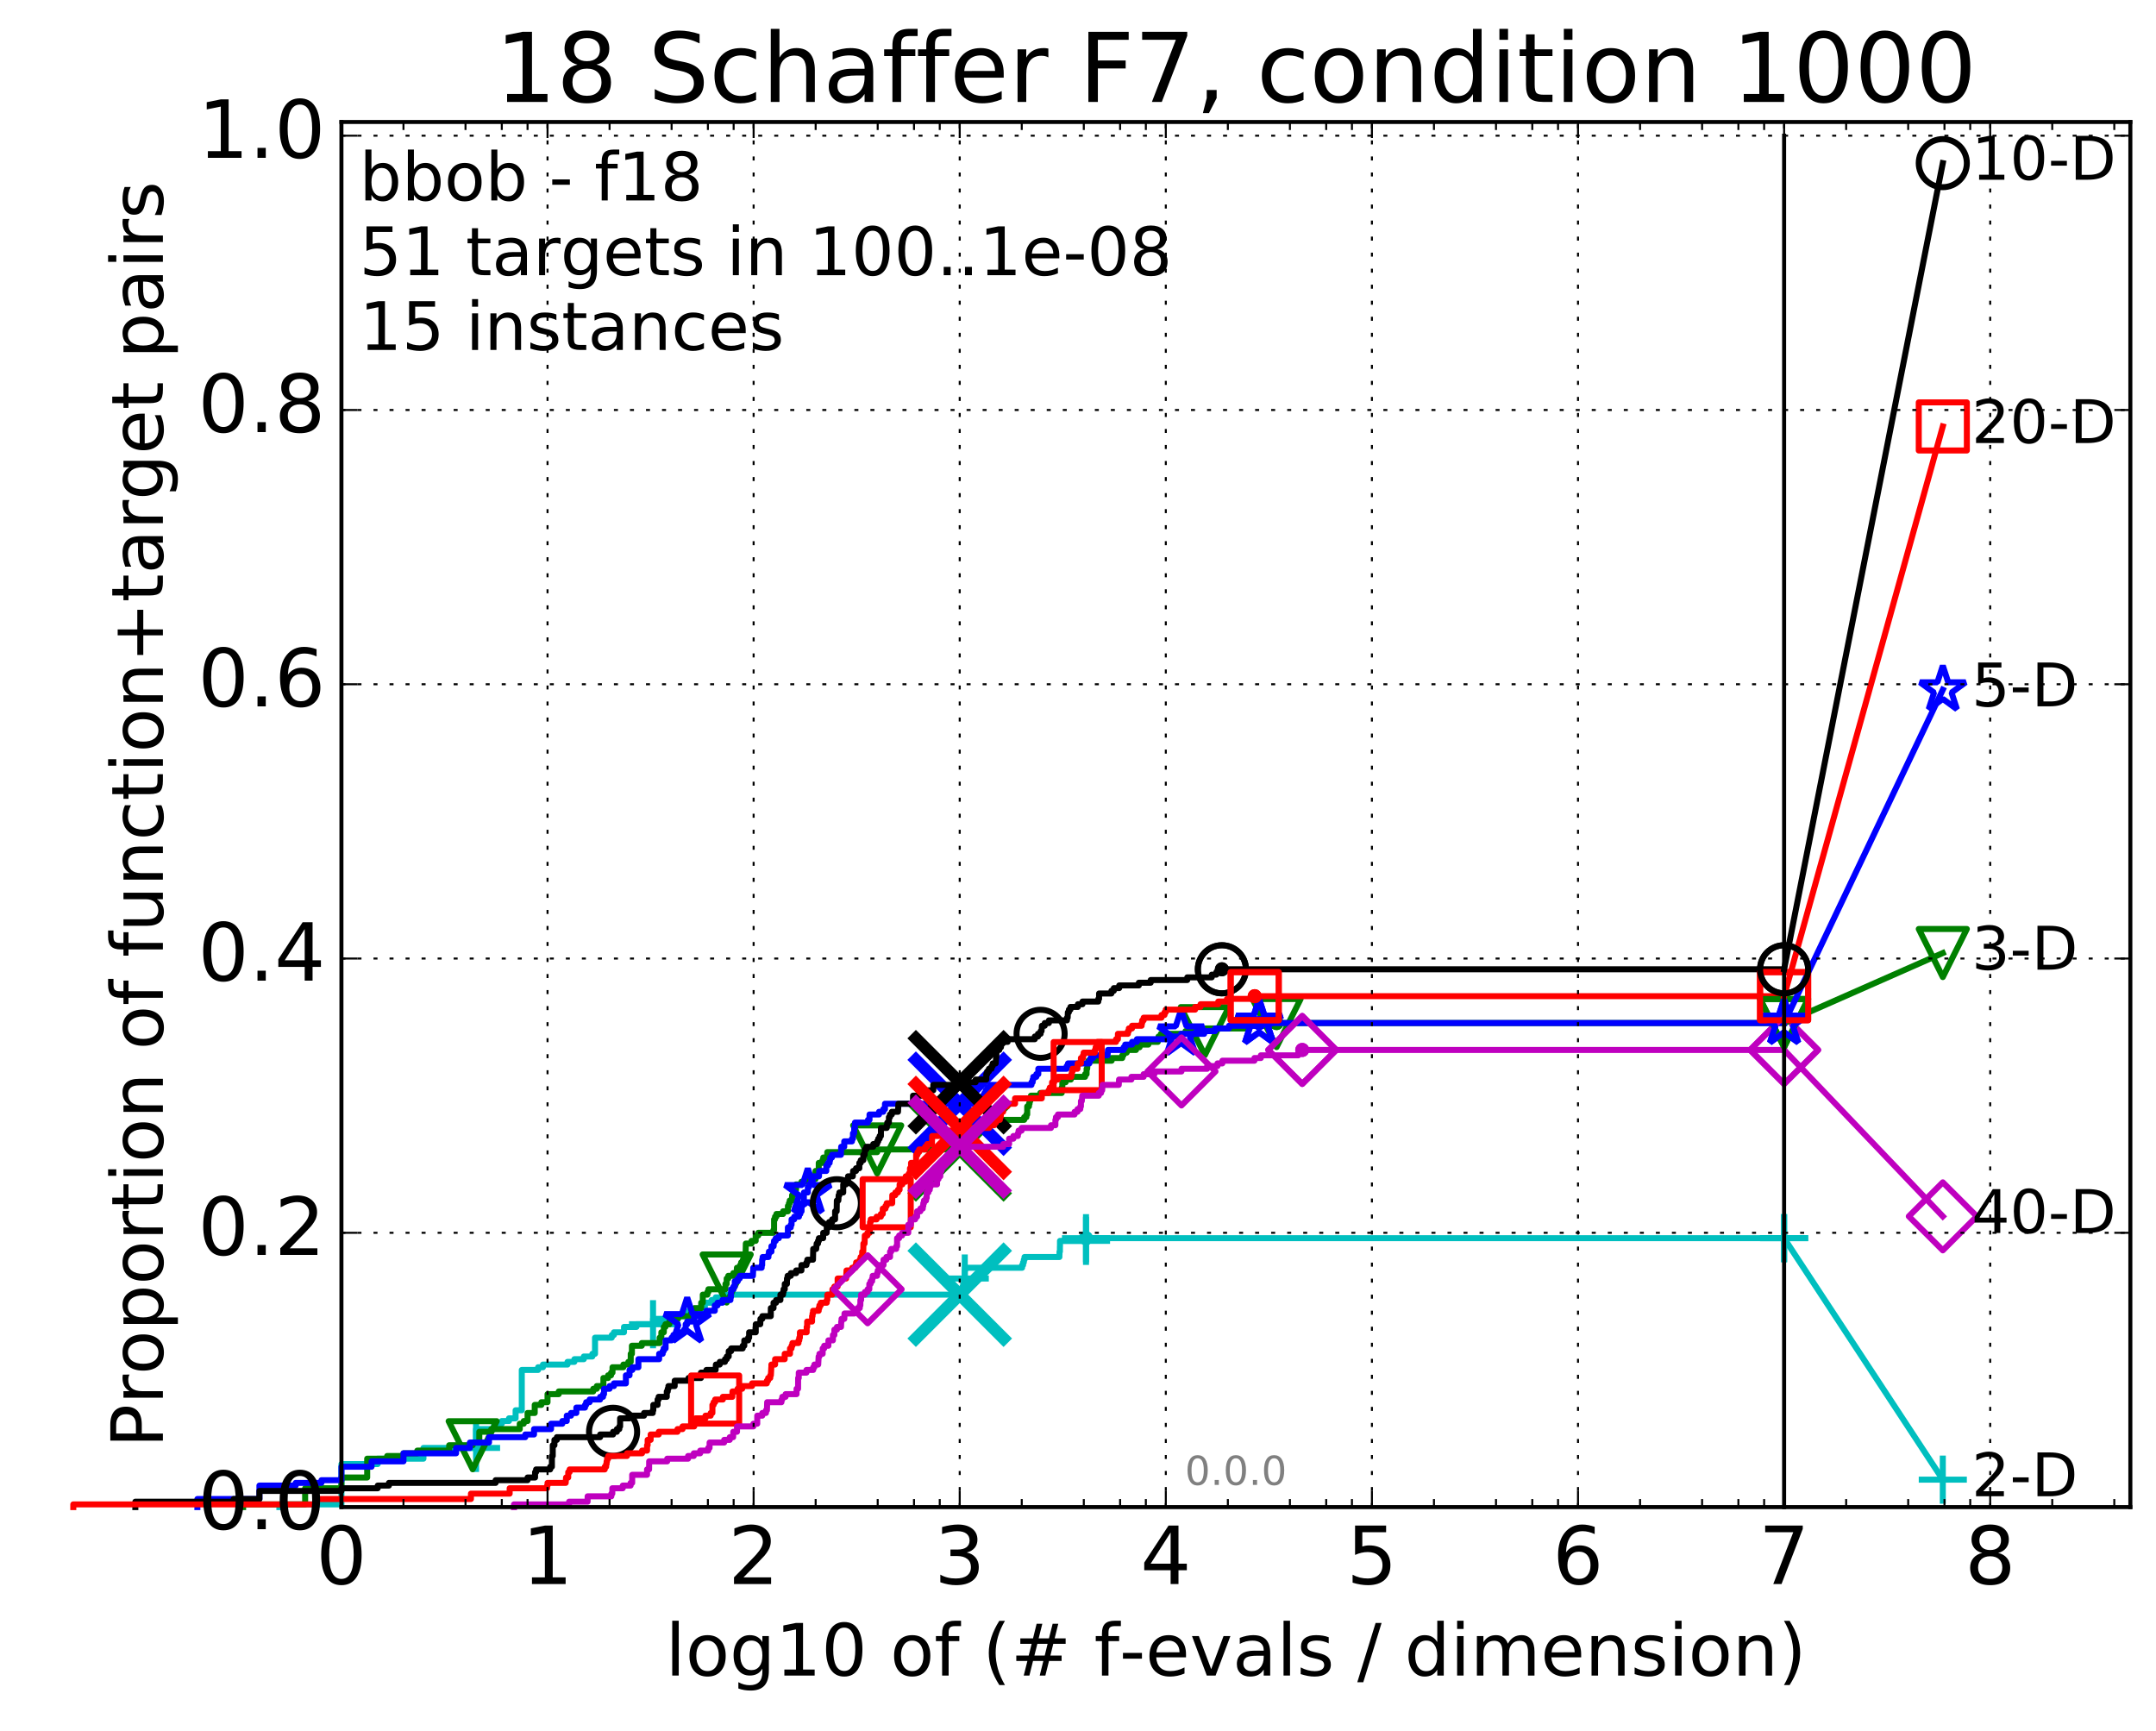 <?xml version="1.0" encoding="utf-8" standalone="no"?>
<!DOCTYPE svg PUBLIC "-//W3C//DTD SVG 1.1//EN"
  "http://www.w3.org/Graphics/SVG/1.1/DTD/svg11.dtd">
<!-- Created with matplotlib (http://matplotlib.org/) -->
<svg height="432pt" version="1.1" viewBox="0 0 538 432" width="538pt" xmlns="http://www.w3.org/2000/svg" xmlns:xlink="http://www.w3.org/1999/xlink">
 <defs>
  <style type="text/css">
*{stroke-linecap:butt;stroke-linejoin:round;stroke-miterlimit:100000;}
  </style>
 </defs>
 <g id="figure_1">
  <g id="patch_1">
   <path d="M 0 432.436 
L 538.8 432.436 
L 538.8 0 
L 0 0 
z
" style="fill:#ffffff;"/>
  </g>
  <g id="axes_1">
   <g id="patch_2">
    <path d="M 85.2 376.036 
L 531.6 376.036 
L 531.6 30.436 
L 85.2 30.436 
z
" style="fill:#ffffff;"/>
   </g>
   <g id="line2d_1">
    <defs>
     <path d="M 0 1.5 
C 0.398 1.5 0.779 1.342 1.061 1.061 
C 1.342 0.779 1.5 0.398 1.5 0 
C 1.5 -0.398 1.342 -0.779 1.061 -1.061 
C 0.779 -1.342 0.398 -1.5 0 -1.5 
C -0.398 -1.5 -0.779 -1.342 -1.061 -1.061 
C -1.342 -0.779 -1.5 -0.398 -1.5 0 
C -1.5 0.398 -1.342 0.779 -1.061 1.061 
C -0.779 1.342 -0.398 1.5 0 1.5 
z
" id="mdaa084e914" style="stroke:#00bfbf;stroke-width:0.5;"/>
    </defs>
    <g>
     <use style="fill:#00bfbf;stroke:#00bfbf;stroke-width:0.5;" x="270.998" xlink:href="#mdaa084e914" y="308.942"/>
     <use style="fill:#00bfbf;stroke:#00bfbf;stroke-width:0.5;" x="270.998" xlink:href="#mdaa084e914" y="308.942"/>
    </g>
   </g>
   <g id="line2d_2">
    <path d="M 69.718 376.036 
L 69.718 375.365 
L 85.2 375.365 
L 85.2 365.301 
L 94.256 365.301 
L 94.256 363.959 
L 105.665 363.959 
L 105.665 361.276 
L 118.794 361.276 
L 118.794 356.579 
L 123.276 356.579 
L 123.276 355.237 
L 125.219 355.237 
L 125.219 354.566 
L 127.007 354.566 
L 127.007 353.895 
L 128.662 353.895 
L 128.662 351.882 
L 130.203 351.882 
L 130.203 341.818 
L 134.275 341.818 
L 134.275 341.147 
L 135.483 341.147 
L 135.483 340.477 
L 141.613 340.477 
L 141.613 339.806 
L 143.331 339.806 
L 143.331 339.135 
L 145.685 339.135 
L 145.685 338.464 
L 147.813 338.464 
L 147.813 337.793 
L 148.48 337.793 
L 148.48 333.767 
L 152.662 333.767 
L 152.662 333.096 
L 153.2 333.096 
L 153.2 332.425 
L 155.712 332.425 
L 155.712 331.083 
L 158.813 331.083 
L 158.813 330.412 
L 162.954 330.412 
L 162.954 329.071 
L 167.311 329.071 
L 167.311 328.4 
L 170.955 328.4 
L 170.955 327.729 
L 171.895 327.729 
L 171.895 327.058 
L 175.891 327.058 
L 175.891 325.045 
L 177.56 325.045 
L 177.56 324.374 
L 178.607 324.374 
L 178.607 323.703 
L 181.028 323.703 
L 181.028 323.032 
L 239.653 323.032 
L 239.653 322.361 
L 239.763 322.361 
L 239.763 321.69 
L 240.2 321.69 
L 240.2 321.019 
L 240.351 321.019 
L 240.351 320.348 
L 240.565 320.348 
L 240.565 319.007 
L 240.745 319.007 
L 240.745 316.994 
L 240.84 316.994 
L 240.84 316.323 
L 255.051 316.323 
L 255.051 315.652 
L 255.294 315.652 
L 255.294 314.981 
L 255.481 314.981 
L 255.481 314.31 
L 255.655 314.31 
L 255.655 313.639 
L 264.363 313.639 
L 264.363 312.968 
L 264.382 312.968 
L 264.382 312.297 
L 264.488 312.297 
L 264.488 310.955 
L 264.506 310.955 
L 264.506 309.613 
L 270.998 309.613 
L 270.998 308.942 
L 445.2 308.942 
" style="fill:none;stroke:#00bfbf;stroke-linecap:square;stroke-width:1.5;"/>
   </g>
   <g id="line2d_3">
    <defs>
     <path d="M -6 0 
L 6 0 
M 0 6 
L 0 -6 
" id="m268985f25e" style="stroke:#00bfbf;stroke-width:1.5;"/>
    </defs>
    <g>
     <use style="fill:none;stroke:#00bfbf;stroke-width:1.5;" x="118.794" xlink:href="#m268985f25e" y="361.276"/>
     <use style="fill:none;stroke:#00bfbf;stroke-width:1.5;" x="162.954" xlink:href="#m268985f25e" y="330.412"/>
     <use style="fill:none;stroke:#00bfbf;stroke-width:1.5;" x="240.745" xlink:href="#m268985f25e" y="319.007"/>
     <use style="fill:none;stroke:#00bfbf;stroke-width:1.5;" x="270.998" xlink:href="#m268985f25e" y="309.613"/>
     <use style="fill:none;stroke:#00bfbf;stroke-width:1.5;" x="270.998" xlink:href="#m268985f25e" y="308.942"/>
     <use style="fill:none;stroke:#00bfbf;stroke-width:1.5;" x="445.2" xlink:href="#m268985f25e" y="308.942"/>
    </g>
   </g>
   <g id="line2d_4"/>
   <g id="line2d_5">
    <path clip-path="url(#p3881b94d51)" d="M 239.486 323.032 
" style="fill:none;stroke:#00bfbf;stroke-linecap:square;"/>
    <defs>
     <path d="M -12 12 
L 12 -12 
M -12 -12 
L 12 12 
" id="m3953d2c0d0" style="stroke:#00bfbf;stroke-width:3.0;"/>
    </defs>
    <g clip-path="url(#p3881b94d51)">
     <use style="fill:#00bfbf;stroke:#00bfbf;stroke-width:3.0;" x="239.486" xlink:href="#m3953d2c0d0" y="323.032"/>
    </g>
   </g>
   <g id="line2d_6">
    <defs>
     <path d="M 0 1.5 
C 0.398 1.5 0.779 1.342 1.061 1.061 
C 1.342 0.779 1.5 0.398 1.5 0 
C 1.5 -0.398 1.342 -0.779 1.061 -1.061 
C 0.779 -1.342 0.398 -1.5 0 -1.5 
C -0.398 -1.5 -0.779 -1.342 -1.061 -1.061 
C -1.342 -0.779 -1.5 -0.398 -1.5 0 
C -1.5 0.398 -1.342 0.779 -1.061 1.061 
C -0.779 1.342 -0.398 1.5 0 1.5 
z
" id="m5c230b1bea" style="stroke:#008000;stroke-width:0.5;"/>
    </defs>
    <g>
     <use style="fill:#008000;stroke:#008000;stroke-width:0.5;" x="318.548" xlink:href="#m5c230b1bea" y="255.267"/>
     <use style="fill:#008000;stroke:#008000;stroke-width:0.5;" x="318.548" xlink:href="#m5c230b1bea" y="255.267"/>
    </g>
   </g>
   <g id="line2d_7">
    <path d="M 60.662 376.036 
L 60.662 375.365 
L 76.144 375.365 
L 76.144 371.34 
L 85.2 371.34 
L 85.2 368.656 
L 91.625 368.656 
L 91.625 363.959 
L 96.609 363.959 
L 96.609 363.288 
L 100.682 363.288 
L 100.682 362.617 
L 104.125 362.617 
L 104.125 361.947 
L 112.091 361.947 
L 112.091 360.605 
L 117.951 360.605 
L 117.951 359.934 
L 119.606 359.934 
L 119.606 357.25 
L 122.589 357.25 
L 122.589 356.579 
L 129.701 356.579 
L 129.701 355.237 
L 130.694 355.237 
L 130.694 354.566 
L 131.645 354.566 
L 131.645 352.553 
L 133.432 352.553 
L 133.432 350.541 
L 135.088 350.541 
L 135.088 349.87 
L 136.629 349.87 
L 136.629 347.857 
L 139.424 347.857 
L 139.424 347.186 
L 148.038 347.186 
L 148.038 346.515 
L 148.914 346.515 
L 148.914 345.844 
L 150.569 345.844 
L 150.569 343.831 
L 151.735 343.831 
L 151.735 343.16 
L 152.479 343.16 
L 152.479 342.489 
L 152.842 342.489 
L 152.842 341.147 
L 155.553 341.147 
L 155.553 340.477 
L 156.794 340.477 
L 156.794 339.806 
L 157.39 339.806 
L 157.39 337.793 
L 157.682 337.793 
L 157.682 335.78 
L 160.151 335.78 
L 160.151 335.109 
L 164.609 335.109 
L 164.609 333.767 
L 165.031 333.767 
L 165.031 332.425 
L 165.648 332.425 
L 165.648 331.083 
L 166.051 331.083 
L 166.051 330.412 
L 167.026 330.412 
L 167.026 329.742 
L 167.405 329.742 
L 167.405 329.071 
L 169.207 329.071 
L 169.207 328.4 
L 172.426 328.4 
L 172.426 327.729 
L 173.308 327.729 
L 173.308 326.387 
L 174.973 326.387 
L 174.973 325.045 
L 175.371 325.045 
L 175.371 323.032 
L 176.523 323.032 
L 176.523 322.361 
L 176.772 322.361 
L 176.772 321.69 
L 181.028 321.69 
L 181.028 320.348 
L 181.332 320.348 
L 181.332 319.007 
L 181.731 319.007 
L 181.731 318.336 
L 182.98 318.336 
L 182.98 317.665 
L 183.806 317.665 
L 183.895 316.323 
L 184.688 316.323 
L 184.688 315.652 
L 184.947 315.652 
L 184.947 314.981 
L 185.371 314.981 
L 185.371 314.31 
L 185.704 314.31 
L 185.704 313.639 
L 186.032 313.639 
L 186.114 310.284 
L 187.53 310.284 
L 187.53 309.613 
L 188.572 309.613 
L 188.572 308.272 
L 189.218 308.272 
L 189.218 307.601 
L 192.981 307.601 
L 192.981 306.93 
L 193.16 306.93 
L 193.16 304.246 
L 193.396 304.246 
L 193.396 303.575 
L 193.745 303.575 
L 193.745 302.904 
L 195.412 302.904 
L 195.412 302.233 
L 196.611 302.233 
L 196.611 300.891 
L 196.864 300.891 
L 196.864 300.22 
L 197.064 300.22 
L 197.064 299.549 
L 197.653 299.549 
L 197.653 298.207 
L 197.989 298.207 
L 197.989 296.866 
L 198.648 296.866 
L 198.648 295.524 
L 199.996 295.524 
L 199.996 294.853 
L 201.432 294.853 
L 201.432 294.182 
L 203.501 294.182 
L 203.501 292.169 
L 204.307 292.169 
L 204.307 290.156 
L 205.223 290.156 
L 205.223 289.485 
L 205.429 289.485 
L 205.429 288.814 
L 206.433 288.814 
L 206.433 287.472 
L 218.89 287.472 
L 218.89 286.802 
L 241.08 286.802 
L 241.08 286.131 
L 241.682 286.131 
L 241.682 285.46 
L 242.123 285.46 
L 242.196 284.118 
L 242.235 284.118 
L 242.235 283.447 
L 242.678 283.447 
L 242.788 281.434 
L 242.833 281.434 
L 242.833 280.763 
L 242.954 280.763 
L 242.954 280.092 
L 243.402 280.092 
L 243.402 279.421 
L 255.57 279.421 
L 255.57 278.75 
L 256.114 278.75 
L 256.114 278.079 
L 256.325 278.079 
L 256.328 276.067 
L 256.769 276.067 
L 256.769 275.396 
L 256.913 275.396 
L 256.913 274.725 
L 257.093 274.725 
L 257.093 274.054 
L 257.255 274.054 
L 257.255 273.383 
L 259.594 273.383 
L 259.594 272.712 
L 264.938 272.712 
L 264.94 271.37 
L 265.089 271.37 
L 265.089 270.028 
L 265.928 270.028 
L 265.928 269.357 
L 267.212 269.357 
L 267.212 268.686 
L 270.763 268.686 
L 270.763 268.015 
L 271.138 268.015 
L 271.147 266.673 
L 271.291 266.673 
L 271.368 265.332 
L 271.576 265.332 
L 271.576 264.661 
L 277.4 264.661 
L 277.4 263.99 
L 280.044 263.99 
L 280.044 263.319 
L 280.337 263.319 
L 280.337 262.648 
L 281.156 262.648 
L 281.156 261.977 
L 283.478 261.977 
L 283.478 261.306 
L 284.37 261.306 
L 284.37 260.635 
L 286.557 260.635 
L 286.557 259.964 
L 288.922 259.964 
L 288.922 259.293 
L 289.09 259.293 
L 289.09 258.622 
L 289.675 258.622 
L 289.675 257.951 
L 295.827 257.951 
L 295.827 257.28 
L 300.646 257.28 
L 300.646 256.609 
L 310.892 256.609 
L 310.892 255.938 
L 318.548 255.938 
L 318.548 255.267 
L 445.2 255.267 
L 445.2 255.267 
" style="fill:none;stroke:#008000;stroke-linecap:square;stroke-width:1.5;"/>
   </g>
   <g id="line2d_8">
    <defs>
     <path d="M -0 6 
L 6 -6 
L -6 -6 
z
" id="m6740401eaa" style="stroke:#008000;stroke-linejoin:miter;stroke-width:1.5;"/>
    </defs>
    <g>
     <use style="fill:none;stroke:#008000;stroke-linejoin:miter;stroke-width:1.5;" x="117.951" xlink:href="#m6740401eaa" y="360.605"/>
     <use style="fill:none;stroke:#008000;stroke-linejoin:miter;stroke-width:1.5;" x="181.332" xlink:href="#m6740401eaa" y="319.007"/>
     <use style="fill:none;stroke:#008000;stroke-linejoin:miter;stroke-width:1.5;" x="218.89" xlink:href="#m6740401eaa" y="286.802"/>
     <use style="fill:none;stroke:#008000;stroke-linejoin:miter;stroke-width:1.5;" x="300.646" xlink:href="#m6740401eaa" y="257.28"/>
     <use style="fill:none;stroke:#008000;stroke-linejoin:miter;stroke-width:1.5;" x="318.548" xlink:href="#m6740401eaa" y="255.267"/>
     <use style="fill:none;stroke:#008000;stroke-linejoin:miter;stroke-width:1.5;" x="445.2" xlink:href="#m6740401eaa" y="255.267"/>
    </g>
   </g>
   <g id="line2d_9"/>
   <g id="line2d_10">
    <path clip-path="url(#p3881b94d51)" d="M 239.486 286.802 
" style="fill:none;stroke:#008000;stroke-linecap:square;"/>
    <defs>
     <path d="M -12 12 
L 12 -12 
M -12 -12 
L 12 12 
" id="mdaf0860815" style="stroke:#008000;stroke-width:3.0;"/>
    </defs>
    <g clip-path="url(#p3881b94d51)">
     <use style="fill:#008000;stroke:#008000;stroke-width:3.0;" x="239.486" xlink:href="#mdaf0860815" y="286.802"/>
    </g>
   </g>
   <g id="line2d_11">
    <defs>
     <path d="M 0 1.5 
C 0.398 1.5 0.779 1.342 1.061 1.061 
C 1.342 0.779 1.5 0.398 1.5 0 
C 1.5 -0.398 1.342 -0.779 1.061 -1.061 
C 0.779 -1.342 0.398 -1.5 0 -1.5 
C -0.398 -1.5 -0.779 -1.342 -1.061 -1.061 
C -1.342 -0.779 -1.5 -0.398 -1.5 0 
C -1.5 0.398 -1.342 0.779 -1.061 1.061 
C -0.779 1.342 -0.398 1.5 0 1.5 
z
" id="m0b3401f72f" style="stroke:#0000ff;stroke-width:0.5;"/>
    </defs>
    <g>
     <use style="fill:#0000ff;stroke:#0000ff;stroke-width:0.5;" x="314.191" xlink:href="#m0b3401f72f" y="255.267"/>
     <use style="fill:#0000ff;stroke:#0000ff;stroke-width:0.5;" x="314.191" xlink:href="#m0b3401f72f" y="255.267"/>
    </g>
   </g>
   <g id="line2d_12">
    <path d="M 49.253 376.036 
L 49.253 374.023 
L 64.735 374.023 
L 64.735 370.669 
L 73.791 370.669 
L 73.791 369.998 
L 80.216 369.998 
L 80.216 369.327 
L 85.2 369.327 
L 85.2 365.972 
L 92.715 365.972 
L 92.715 364.63 
L 100.682 364.63 
L 100.682 362.617 
L 113.81 362.617 
L 113.81 361.276 
L 117.253 361.276 
L 117.253 359.934 
L 122.023 359.934 
L 122.023 358.592 
L 131.079 358.592 
L 131.079 357.921 
L 133.26 357.921 
L 133.26 356.579 
L 137.505 356.579 
L 137.505 355.237 
L 140.325 355.237 
L 140.325 354.566 
L 141.433 354.566 
L 141.433 353.224 
L 142.489 353.224 
L 142.489 352.553 
L 143.822 352.553 
L 143.822 351.212 
L 145.981 351.212 
L 145.981 350.541 
L 146.272 350.541 
L 146.272 349.87 
L 147.126 349.87 
L 147.126 349.199 
L 149.757 349.199 
L 149.757 348.528 
L 150.489 348.528 
L 150.489 347.857 
L 150.728 347.857 
L 150.728 346.515 
L 152.11 346.515 
L 152.11 345.844 
L 153.2 345.844 
L 153.2 345.173 
L 156.182 345.173 
L 156.182 343.16 
L 157.094 343.16 
L 157.094 341.818 
L 157.798 341.818 
L 157.798 341.147 
L 159.304 341.147 
L 159.304 339.135 
L 164.481 339.135 
L 164.481 337.793 
L 165.362 337.793 
L 165.362 337.122 
L 165.608 337.122 
L 165.608 336.451 
L 166.091 336.451 
L 166.091 334.438 
L 167.592 334.438 
L 167.592 333.767 
L 168.034 333.767 
L 168.034 333.096 
L 169.103 333.096 
L 169.103 332.425 
L 170.713 332.425 
L 170.713 331.754 
L 171.098 331.754 
L 171.098 330.412 
L 171.477 330.412 
L 171.477 329.742 
L 173.192 329.742 
L 173.192 328.4 
L 176.272 328.4 
L 176.272 327.058 
L 178.367 327.058 
L 178.367 325.716 
L 179.046 325.716 
L 179.046 325.045 
L 180.281 325.045 
L 180.281 324.374 
L 182.277 324.374 
L 182.277 323.703 
L 182.393 323.703 
L 182.45 321.69 
L 183.017 321.69 
L 183.017 321.019 
L 183.351 321.019 
L 183.351 319.677 
L 184.11 319.677 
L 184.11 319.007 
L 184.584 319.007 
L 184.584 318.336 
L 187.878 318.336 
L 187.968 316.323 
L 190.064 316.323 
L 190.064 315.652 
L 190.186 315.652 
L 190.186 314.31 
L 190.307 314.31 
L 190.307 313.639 
L 191.754 313.639 
L 191.754 312.968 
L 191.867 312.968 
L 191.867 312.297 
L 192.499 312.297 
L 192.499 310.955 
L 193.041 310.955 
L 193.148 309.613 
L 193.571 309.613 
L 193.571 308.942 
L 194.359 308.942 
L 194.359 308.272 
L 196.601 308.272 
L 196.601 306.259 
L 197.321 306.259 
L 197.321 305.588 
L 197.526 305.588 
L 197.526 304.246 
L 198.189 304.246 
L 198.189 303.575 
L 199.377 303.575 
L 199.377 302.904 
L 199.698 302.904 
L 199.698 302.233 
L 200.014 302.233 
L 200.014 300.891 
L 200.144 300.891 
L 200.144 300.22 
L 200.582 300.22 
L 200.607 297.537 
L 201.579 297.537 
L 201.579 296.195 
L 201.87 296.195 
L 201.87 295.524 
L 202.417 295.524 
L 202.417 294.853 
L 202.789 294.853 
L 202.789 293.511 
L 204.372 293.511 
L 204.415 292.169 
L 206.189 292.169 
L 206.189 290.827 
L 206.602 290.827 
L 206.602 290.156 
L 207.026 290.156 
L 207.026 289.485 
L 207.16 289.485 
L 207.16 288.814 
L 207.611 288.814 
L 207.611 288.143 
L 209.841 288.143 
L 209.908 286.131 
L 210.668 286.131 
L 210.668 284.789 
L 212.595 284.789 
L 212.595 284.118 
L 212.847 284.118 
L 212.847 282.776 
L 213.154 282.776 
L 213.154 281.434 
L 213.327 281.434 
L 213.342 280.092 
L 216.592 280.092 
L 216.592 279.421 
L 216.975 279.421 
L 216.975 278.079 
L 219.353 278.079 
L 219.353 277.408 
L 220.406 277.408 
L 220.406 276.737 
L 220.832 276.737 
L 220.832 275.396 
L 243.699 275.396 
L 243.699 274.725 
L 245.225 274.725 
L 245.225 273.383 
L 245.66 273.383 
L 245.66 272.712 
L 245.982 272.712 
L 245.982 272.041 
L 246.435 272.041 
L 246.435 271.37 
L 247.096 271.37 
L 247.096 270.699 
L 257.393 270.699 
L 257.393 270.028 
L 257.687 270.028 
L 257.687 269.357 
L 257.847 269.357 
L 257.847 268.686 
L 258.598 268.686 
L 258.598 268.015 
L 259.095 268.015 
L 259.095 266.673 
L 266.175 266.673 
L 266.175 266.002 
L 266.508 266.002 
L 266.508 265.332 
L 271.85 265.332 
L 271.85 264.661 
L 272.116 264.661 
L 272.116 263.99 
L 272.748 263.99 
L 272.748 263.319 
L 276.382 263.319 
L 276.48 261.977 
L 280.381 261.977 
L 280.381 261.306 
L 280.782 261.306 
L 280.782 260.635 
L 282.499 260.635 
L 282.499 259.964 
L 283.701 259.964 
L 283.701 259.293 
L 291.689 259.293 
L 291.689 258.622 
L 294.725 258.622 
L 294.725 257.951 
L 300.49 257.951 
L 300.49 257.28 
L 303.225 257.28 
L 303.225 256.609 
L 306.683 256.609 
L 306.683 255.938 
L 314.191 255.938 
L 314.191 255.267 
L 445.2 255.267 
L 445.2 255.267 
" style="fill:none;stroke:#0000ff;stroke-linecap:square;stroke-width:1.5;"/>
   </g>
   <g id="line2d_13">
    <defs>
     <path d="M 0 -6 
L -1.347 -1.854 
L -5.706 -1.854 
L -2.18 0.708 
L -3.527 4.854 
L -0 2.292 
L 3.527 4.854 
L 2.18 0.708 
L 5.706 -1.854 
L 1.347 -1.854 
z
" id="m47d538ada8" style="stroke:#0000ff;stroke-linejoin:bevel;stroke-width:1.5;"/>
    </defs>
    <g>
     <use style="fill:none;stroke:#0000ff;stroke-linejoin:bevel;stroke-width:1.5;" x="171.477" xlink:href="#m47d538ada8" y="329.742"/>
     <use style="fill:none;stroke:#0000ff;stroke-linejoin:bevel;stroke-width:1.5;" x="201.579" xlink:href="#m47d538ada8" y="297.537"/>
     <use style="fill:none;stroke:#0000ff;stroke-linejoin:bevel;stroke-width:1.5;" x="294.725" xlink:href="#m47d538ada8" y="257.951"/>
     <use style="fill:none;stroke:#0000ff;stroke-linejoin:bevel;stroke-width:1.5;" x="314.191" xlink:href="#m47d538ada8" y="255.267"/>
     <use style="fill:none;stroke:#0000ff;stroke-linejoin:bevel;stroke-width:1.5;" x="314.191" xlink:href="#m47d538ada8" y="255.267"/>
     <use style="fill:none;stroke:#0000ff;stroke-linejoin:bevel;stroke-width:1.5;" x="445.2" xlink:href="#m47d538ada8" y="255.267"/>
    </g>
   </g>
   <g id="line2d_14"/>
   <g id="line2d_15">
    <path clip-path="url(#p3881b94d51)" d="M 239.486 275.396 
" style="fill:none;stroke:#0000ff;stroke-linecap:square;"/>
    <defs>
     <path d="M -12 12 
L 12 -12 
M -12 -12 
L 12 12 
" id="m6887e7cfc5" style="stroke:#0000ff;stroke-width:3.0;"/>
    </defs>
    <g clip-path="url(#p3881b94d51)">
     <use style="fill:#0000ff;stroke:#0000ff;stroke-width:3.0;" x="239.486" xlink:href="#m6887e7cfc5" y="275.396"/>
    </g>
   </g>
   <g id="line2d_16">
    <defs>
     <path d="M 0 1.5 
C 0.398 1.5 0.779 1.342 1.061 1.061 
C 1.342 0.779 1.5 0.398 1.5 0 
C 1.5 -0.398 1.342 -0.779 1.061 -1.061 
C 0.779 -1.342 0.398 -1.5 0 -1.5 
C -0.398 -1.5 -0.779 -1.342 -1.061 -1.061 
C -1.342 -0.779 -1.5 -0.398 -1.5 0 
C -1.5 0.398 -1.342 0.779 -1.061 1.061 
C -0.779 1.342 -0.398 1.5 0 1.5 
z
" id="m3a4b4808ec" style="stroke:#000000;stroke-width:0.5;"/>
    </defs>
    <g>
     <use style="stroke:#000000;stroke-width:0.5;" x="304.905" xlink:href="#m3a4b4808ec" y="241.849"/>
     <use style="stroke:#000000;stroke-width:0.5;" x="304.905" xlink:href="#m3a4b4808ec" y="241.849"/>
    </g>
   </g>
   <g id="line2d_17">
    <path d="M 33.771 376.036 
L 33.771 374.694 
L 58.309 374.694 
L 58.309 374.023 
L 64.735 374.023 
L 64.735 372.011 
L 85.2 372.011 
L 85.2 371.34 
L 94.256 371.34 
L 94.256 370.669 
L 97.052 370.669 
L 97.052 369.998 
L 123.678 369.998 
L 123.678 369.327 
L 131.645 369.327 
L 131.645 368.656 
L 133.518 368.656 
L 133.518 367.314 
L 133.773 367.314 
L 133.773 366.643 
L 137.289 366.643 
L 137.289 365.972 
L 137.718 365.972 
L 137.718 363.288 
L 137.93 363.288 
L 137.93 360.605 
L 138.348 360.605 
L 138.348 359.263 
L 138.959 359.263 
L 138.959 358.592 
L 149.757 358.592 
L 149.757 357.921 
L 152.986 357.921 
L 152.986 357.25 
L 153.932 357.25 
L 153.932 356.579 
L 154.541 356.579 
L 154.541 355.908 
L 154.741 355.908 
L 154.741 353.895 
L 157.094 353.895 
L 157.094 353.224 
L 160.715 353.224 
L 160.715 352.553 
L 162.885 352.553 
L 162.885 351.882 
L 163.023 351.882 
L 163.023 350.541 
L 164.093 350.541 
L 164.093 349.199 
L 164.352 349.199 
L 164.352 348.528 
L 166.387 348.528 
L 166.387 347.186 
L 166.622 347.186 
L 166.622 346.515 
L 166.796 346.515 
L 166.796 345.844 
L 168.36 345.844 
L 168.36 344.502 
L 171.803 344.502 
L 171.803 343.831 
L 174.906 343.831 
L 174.906 342.489 
L 176.272 342.489 
L 176.272 341.818 
L 178.573 341.818 
L 178.641 340.477 
L 179.607 340.477 
L 179.607 339.806 
L 180.905 339.806 
L 180.905 339.135 
L 181.362 339.135 
L 181.362 338.464 
L 181.839 338.464 
L 181.839 337.122 
L 182.45 337.122 
L 182.45 336.451 
L 185.329 336.451 
L 185.329 335.78 
L 185.729 335.78 
L 185.729 334.438 
L 186.699 334.438 
L 186.699 333.767 
L 186.935 333.767 
L 186.935 332.425 
L 188.587 332.425 
L 188.587 330.412 
L 189.714 330.412 
L 189.755 329.071 
L 190.226 329.071 
L 190.226 328.4 
L 192.333 328.4 
L 192.352 326.387 
L 193.023 326.387 
L 193.023 325.045 
L 193.658 325.045 
L 193.658 324.374 
L 194.743 324.374 
L 194.743 323.032 
L 195.396 323.032 
L 195.396 322.361 
L 195.524 322.361 
L 195.524 321.69 
L 195.826 321.69 
L 195.826 320.348 
L 196.371 320.348 
L 196.371 319.007 
L 196.54 319.007 
L 196.54 318.336 
L 197.336 318.336 
L 197.336 317.665 
L 198.666 317.665 
L 198.666 316.994 
L 199.987 316.994 
L 199.987 315.652 
L 201.235 315.652 
L 201.235 314.981 
L 201.457 314.981 
L 201.457 314.31 
L 202.87 314.31 
L 202.927 311.626 
L 203.672 311.626 
L 203.783 310.284 
L 204.123 310.284 
L 204.123 309.613 
L 204.339 309.613 
L 204.339 308.942 
L 205.412 308.942 
L 205.412 307.601 
L 206.278 307.601 
L 206.308 306.259 
L 206.815 306.259 
L 206.892 304.917 
L 207.657 304.917 
L 207.657 304.246 
L 208.388 304.246 
L 208.388 302.233 
L 208.78 302.233 
L 208.824 299.549 
L 209.2 299.549 
L 209.278 298.207 
L 209.459 298.207 
L 209.459 297.537 
L 210.415 297.537 
L 210.415 295.524 
L 211.102 295.524 
L 211.102 294.853 
L 211.613 294.853 
L 211.613 293.511 
L 212.802 293.511 
L 212.883 292.169 
L 213.606 292.169 
L 213.606 291.498 
L 214.431 291.498 
L 214.437 290.156 
L 214.784 290.156 
L 214.784 289.485 
L 215.43 289.485 
L 215.43 288.143 
L 215.755 288.143 
L 215.833 286.802 
L 216.184 286.802 
L 216.184 286.131 
L 217.904 286.131 
L 217.904 285.46 
L 218.869 285.46 
L 218.869 284.789 
L 219.154 284.789 
L 219.154 284.118 
L 219.501 284.118 
L 219.501 283.447 
L 219.821 283.447 
L 219.821 281.434 
L 221.276 281.434 
L 221.276 280.763 
L 221.411 280.763 
L 221.411 280.092 
L 221.814 280.092 
L 221.814 278.75 
L 222.079 278.75 
L 222.079 278.079 
L 222.546 278.079 
L 222.546 277.408 
L 224.084 277.408 
L 224.195 275.396 
L 227.833 275.396 
L 227.833 273.383 
L 231.65 273.383 
L 231.65 272.041 
L 232.89 272.041 
L 232.89 270.699 
L 238.13 270.699 
L 238.13 270.028 
L 243.457 270.028 
L 243.457 269.357 
L 246.116 269.357 
L 246.116 268.015 
L 246.327 268.015 
L 246.327 267.344 
L 246.767 267.344 
L 246.767 266.673 
L 247.421 266.673 
L 247.421 266.002 
L 247.711 266.002 
L 247.711 265.332 
L 248.464 265.332 
L 248.569 263.99 
L 248.598 263.99 
L 248.699 261.977 
L 249.366 261.977 
L 249.366 261.306 
L 249.776 261.306 
L 249.776 260.635 
L 249.892 260.635 
L 249.892 259.964 
L 251.445 259.964 
L 251.445 259.293 
L 258.223 259.293 
L 258.223 258.622 
L 259.014 258.622 
L 259.014 257.951 
L 259.667 257.951 
L 259.667 257.28 
L 259.905 257.28 
L 259.99 255.938 
L 260.7 255.938 
L 260.7 255.267 
L 261.738 255.267 
L 261.738 254.597 
L 266.246 254.597 
L 266.246 253.926 
L 266.425 253.926 
L 266.469 252.584 
L 266.723 252.584 
L 266.723 251.913 
L 267.114 251.913 
L 267.114 251.242 
L 268.973 251.242 
L 268.973 250.571 
L 270.117 250.571 
L 270.117 249.9 
L 274.07 249.9 
L 274.07 249.229 
L 274.26 249.229 
L 274.26 247.887 
L 277.338 247.887 
L 277.338 247.216 
L 277.938 247.216 
L 277.938 246.545 
L 279.285 246.545 
L 279.285 245.874 
L 284.181 245.874 
L 284.181 245.203 
L 287.14 245.203 
L 287.14 244.532 
L 296.267 244.532 
L 296.267 243.862 
L 302.374 243.862 
L 302.374 243.191 
L 303.532 243.191 
L 303.532 242.52 
L 304.905 242.52 
L 304.905 241.849 
L 445.2 241.849 
L 445.2 241.849 
" style="fill:none;stroke:#000000;stroke-linecap:square;stroke-width:1.5;"/>
   </g>
   <g id="line2d_18">
    <defs>
     <path d="M 0 6 
C 1.591 6 3.117 5.368 4.243 4.243 
C 5.368 3.117 6 1.591 6 0 
C 6 -1.591 5.368 -3.117 4.243 -4.243 
C 3.117 -5.368 1.591 -6 0 -6 
C -1.591 -6 -3.117 -5.368 -4.243 -4.243 
C -5.368 -3.117 -6 -1.591 -6 0 
C -6 1.591 -5.368 3.117 -4.243 4.243 
C -3.117 5.368 -1.591 6 0 6 
z
" id="m4bf308daa4" style="stroke:#000000;stroke-width:1.5;"/>
    </defs>
    <g>
     <use style="fill:none;stroke:#000000;stroke-width:1.5;" x="152.986" xlink:href="#m4bf308daa4" y="357.25"/>
     <use style="fill:none;stroke:#000000;stroke-width:1.5;" x="208.824" xlink:href="#m4bf308daa4" y="300.22"/>
     <use style="fill:none;stroke:#000000;stroke-width:1.5;" x="259.667" xlink:href="#m4bf308daa4" y="257.951"/>
     <use style="fill:none;stroke:#000000;stroke-width:1.5;" x="304.905" xlink:href="#m4bf308daa4" y="241.849"/>
     <use style="fill:none;stroke:#000000;stroke-width:1.5;" x="304.905" xlink:href="#m4bf308daa4" y="241.849"/>
     <use style="fill:none;stroke:#000000;stroke-width:1.5;" x="445.2" xlink:href="#m4bf308daa4" y="241.849"/>
    </g>
   </g>
   <g id="line2d_19"/>
   <g id="line2d_20">
    <path clip-path="url(#p3881b94d51)" d="M 239.486 270.028 
" style="fill:none;stroke:#000000;stroke-linecap:square;"/>
    <defs>
     <path d="M -12 12 
L 12 -12 
M -12 -12 
L 12 12 
" id="mf7a699de2d" style="stroke:#000000;stroke-width:3.0;"/>
    </defs>
    <g clip-path="url(#p3881b94d51)">
     <use style="stroke:#000000;stroke-width:3.0;" x="239.486" xlink:href="#mf7a699de2d" y="270.028"/>
    </g>
   </g>
   <g id="line2d_21">
    <defs>
     <path d="M 0 1.5 
C 0.398 1.5 0.779 1.342 1.061 1.061 
C 1.342 0.779 1.5 0.398 1.5 0 
C 1.5 -0.398 1.342 -0.779 1.061 -1.061 
C 0.779 -1.342 0.398 -1.5 0 -1.5 
C -0.398 -1.5 -0.779 -1.342 -1.061 -1.061 
C -1.342 -0.779 -1.5 -0.398 -1.5 0 
C -1.5 0.398 -1.342 0.779 -1.061 1.061 
C -0.779 1.342 -0.398 1.5 0 1.5 
z
" id="md0d9e8f888" style="stroke:#ff0000;stroke-width:0.5;"/>
    </defs>
    <g>
     <use style="fill:#ff0000;stroke:#ff0000;stroke-width:0.5;" x="313.093" xlink:href="#md0d9e8f888" y="248.558"/>
     <use style="fill:#ff0000;stroke:#ff0000;stroke-width:0.5;" x="313.093" xlink:href="#md0d9e8f888" y="248.558"/>
    </g>
   </g>
   <g id="line2d_22">
    <path d="M 18.29 376.036 
L 18.29 375.365 
L 78.775 375.365 
L 78.775 374.023 
L 117.517 374.023 
L 117.517 372.682 
L 127.178 372.682 
L 127.178 371.34 
L 136.517 371.34 
L 136.517 370.669 
L 136.629 370.669 
L 136.629 369.998 
L 141.161 369.998 
L 141.252 368.656 
L 141.79 368.656 
L 141.79 367.314 
L 142.142 367.314 
L 142.142 366.643 
L 150.906 366.643 
L 150.906 365.972 
L 151.256 365.972 
L 151.256 365.301 
L 151.372 365.301 
L 151.372 364.63 
L 151.487 364.63 
L 151.487 363.959 
L 151.773 363.959 
L 151.773 363.288 
L 156.46 363.288 
L 156.46 362.617 
L 160.216 362.617 
L 160.216 361.947 
L 161.462 361.947 
L 161.462 360.605 
L 161.609 360.605 
L 161.609 359.263 
L 162.362 359.263 
L 162.362 357.921 
L 164.385 357.921 
L 164.385 357.25 
L 169.051 357.25 
L 169.051 356.579 
L 170.321 356.579 
L 170.321 355.908 
L 173.236 355.908 
L 173.236 355.237 
L 173.559 355.237 
L 173.559 353.895 
L 176.044 353.895 
L 176.044 353.224 
L 177.344 353.224 
L 177.344 352.553 
L 177.773 352.553 
L 177.773 350.541 
L 178.072 350.541 
L 178.072 349.87 
L 178.453 349.87 
L 178.453 349.199 
L 180.376 349.199 
L 180.376 348.528 
L 182.736 348.528 
L 182.778 347.186 
L 184.056 347.186 
L 184.056 346.515 
L 185.215 346.515 
L 185.215 345.844 
L 187.663 345.844 
L 187.663 345.173 
L 191.353 345.173 
L 191.353 344.502 
L 191.678 344.502 
L 191.678 343.831 
L 192.204 343.831 
L 192.204 343.16 
L 192.361 343.16 
L 192.471 341.147 
L 192.489 341.147 
L 192.489 340.477 
L 193.413 340.477 
L 193.413 339.135 
L 195.81 339.135 
L 195.81 337.793 
L 197.136 337.793 
L 197.136 336.451 
L 197.519 336.451 
L 197.519 335.78 
L 197.737 335.78 
L 197.737 335.109 
L 199.249 335.109 
L 199.249 334.438 
L 199.451 334.438 
L 199.451 333.767 
L 199.605 333.767 
L 199.605 332.425 
L 201.297 332.425 
L 201.297 331.083 
L 201.414 331.083 
L 201.414 329.742 
L 202.639 329.742 
L 202.639 328.4 
L 202.76 328.4 
L 202.76 327.729 
L 202.887 327.729 
L 202.887 327.058 
L 204.296 327.058 
L 204.296 326.387 
L 204.468 326.387 
L 204.468 325.716 
L 204.803 325.716 
L 204.803 325.045 
L 206.303 325.045 
L 206.303 324.374 
L 206.455 324.374 
L 206.455 323.032 
L 207.718 323.032 
L 207.718 321.69 
L 208.199 321.69 
L 208.199 321.019 
L 209.017 321.019 
L 209.017 319.007 
L 211.137 319.007 
L 211.233 316.994 
L 212.651 316.994 
L 212.651 316.323 
L 213.471 316.323 
L 213.471 315.652 
L 213.638 315.652 
L 213.638 314.981 
L 214.526 314.981 
L 214.526 314.31 
L 214.757 314.31 
L 214.757 313.639 
L 215.136 313.639 
L 215.153 312.297 
L 215.417 312.297 
L 215.449 310.284 
L 215.742 310.284 
L 215.797 308.272 
L 216.452 308.272 
L 216.452 307.601 
L 217.027 307.601 
L 217.109 304.917 
L 217.273 304.917 
L 217.273 304.246 
L 218.756 304.246 
L 218.756 303.575 
L 219.816 303.575 
L 219.816 302.904 
L 220.279 302.904 
L 220.279 301.562 
L 220.96 301.562 
L 220.96 300.891 
L 221.263 300.891 
L 221.263 300.22 
L 222.636 300.22 
L 222.658 298.207 
L 223.416 298.207 
L 223.416 297.537 
L 224.069 297.537 
L 224.069 296.866 
L 224.481 296.866 
L 224.481 295.524 
L 225.17 295.524 
L 225.17 294.853 
L 226.007 294.853 
L 226.007 293.511 
L 226.76 293.511 
L 226.76 292.84 
L 227.077 292.84 
L 227.077 291.498 
L 227.34 291.498 
L 227.34 290.156 
L 228.606 290.156 
L 228.606 288.143 
L 228.943 288.143 
L 228.943 287.472 
L 229.353 287.472 
L 229.353 286.802 
L 230.862 286.802 
L 230.862 286.131 
L 231.377 286.131 
L 231.377 285.46 
L 232.551 285.46 
L 232.605 283.447 
L 235.631 283.447 
L 235.631 282.776 
L 236.806 282.776 
L 236.806 282.105 
L 238.633 282.105 
L 238.633 281.434 
L 246.85 281.434 
L 246.85 280.763 
L 248.095 280.763 
L 248.095 280.092 
L 248.563 280.092 
L 248.563 279.421 
L 249.499 279.421 
L 249.499 278.75 
L 249.71 278.75 
L 249.811 277.408 
L 250.312 277.408 
L 250.312 276.067 
L 251.311 276.067 
L 251.311 275.396 
L 253.291 275.396 
L 253.291 274.054 
L 259.964 274.054 
L 259.975 272.712 
L 261.654 272.712 
L 261.654 272.041 
L 261.957 272.041 
L 261.957 271.37 
L 262.532 271.37 
L 262.532 270.028 
L 263.055 270.028 
L 263.055 269.357 
L 263.975 269.357 
L 263.975 268.686 
L 267.335 268.686 
L 267.335 268.015 
L 267.476 268.015 
L 267.476 267.344 
L 267.637 267.344 
L 267.637 266.673 
L 268.866 266.673 
L 268.917 265.332 
L 269.727 265.332 
L 269.727 263.99 
L 270.239 263.99 
L 270.239 263.319 
L 270.412 263.319 
L 270.412 262.648 
L 273.212 262.648 
L 273.212 261.977 
L 273.403 261.977 
L 273.403 261.306 
L 273.685 261.306 
L 273.685 260.635 
L 273.876 260.635 
L 273.876 259.964 
L 278.495 259.964 
L 278.495 259.293 
L 278.96 259.293 
L 278.96 257.951 
L 281.453 257.951 
L 281.453 257.28 
L 281.682 257.28 
L 281.682 256.609 
L 282.482 256.609 
L 282.482 255.938 
L 284.882 255.938 
L 284.882 255.267 
L 285.018 255.267 
L 285.018 254.597 
L 285.383 254.597 
L 285.383 253.926 
L 289.832 253.926 
L 289.832 253.255 
L 290.589 253.255 
L 290.589 252.584 
L 290.9 252.584 
L 290.9 251.913 
L 298.226 251.913 
L 298.226 251.242 
L 299.572 251.242 
L 299.572 250.571 
L 303.996 250.571 
L 303.996 249.9 
L 306.178 249.9 
L 306.178 249.229 
L 313.093 249.229 
L 313.093 248.558 
L 445.2 248.558 
L 445.2 248.558 
" style="fill:none;stroke:#ff0000;stroke-linecap:square;stroke-width:1.5;"/>
   </g>
   <g id="line2d_23">
    <defs>
     <path d="M -6 6 
L 6 6 
L 6 -6 
L -6 -6 
z
" id="m35aca7da81" style="stroke:#ff0000;stroke-linejoin:miter;stroke-width:1.5;"/>
    </defs>
    <g>
     <use style="fill:none;stroke:#ff0000;stroke-linejoin:miter;stroke-width:1.5;" x="178.453" xlink:href="#m35aca7da81" y="349.199"/>
     <use style="fill:none;stroke:#ff0000;stroke-linejoin:miter;stroke-width:1.5;" x="221.263" xlink:href="#m35aca7da81" y="300.22"/>
     <use style="fill:none;stroke:#ff0000;stroke-linejoin:miter;stroke-width:1.5;" x="268.917" xlink:href="#m35aca7da81" y="266.002"/>
     <use style="fill:none;stroke:#ff0000;stroke-linejoin:miter;stroke-width:1.5;" x="313.093" xlink:href="#m35aca7da81" y="248.558"/>
     <use style="fill:none;stroke:#ff0000;stroke-linejoin:miter;stroke-width:1.5;" x="313.093" xlink:href="#m35aca7da81" y="248.558"/>
     <use style="fill:none;stroke:#ff0000;stroke-linejoin:miter;stroke-width:1.5;" x="445.2" xlink:href="#m35aca7da81" y="248.558"/>
    </g>
   </g>
   <g id="line2d_24"/>
   <g id="line2d_25">
    <path clip-path="url(#p3881b94d51)" d="M 239.486 281.434 
" style="fill:none;stroke:#ff0000;stroke-linecap:square;"/>
    <defs>
     <path d="M -12 12 
L 12 -12 
M -12 -12 
L 12 12 
" id="m1457a30d13" style="stroke:#ff0000;stroke-width:3.0;"/>
    </defs>
    <g clip-path="url(#p3881b94d51)">
     <use style="fill:#ff0000;stroke:#ff0000;stroke-width:3.0;" x="239.486" xlink:href="#m1457a30d13" y="281.434"/>
    </g>
   </g>
   <g id="line2d_26">
    <defs>
     <path d="M 0 1.5 
C 0.398 1.5 0.779 1.342 1.061 1.061 
C 1.342 0.779 1.5 0.398 1.5 0 
C 1.5 -0.398 1.342 -0.779 1.061 -1.061 
C 0.779 -1.342 0.398 -1.5 0 -1.5 
C -0.398 -1.5 -0.779 -1.342 -1.061 -1.061 
C -1.342 -0.779 -1.5 -0.398 -1.5 0 
C -1.5 0.398 -1.342 0.779 -1.061 1.061 
C -0.779 1.342 -0.398 1.5 0 1.5 
z
" id="meeba21d278" style="stroke:#bf00bf;stroke-width:0.5;"/>
    </defs>
    <g>
     <use style="fill:#bf00bf;stroke:#bf00bf;stroke-width:0.5;" x="324.956" xlink:href="#meeba21d278" y="261.977"/>
     <use style="fill:#bf00bf;stroke:#bf00bf;stroke-width:0.5;" x="324.956" xlink:href="#meeba21d278" y="261.977"/>
    </g>
   </g>
   <g id="line2d_27">
    <path d="M 128.26 376.036 
L 128.26 375.365 
L 142.011 375.365 
L 142.011 374.694 
L 146.632 374.694 
L 146.632 373.352 
L 152.552 373.352 
L 152.552 372.682 
L 152.797 372.682 
L 152.797 371.34 
L 155.401 371.34 
L 155.401 370.669 
L 157.36 370.669 
L 157.36 369.998 
L 157.754 369.998 
L 157.754 367.985 
L 161.462 367.985 
L 161.462 366.643 
L 161.971 366.643 
L 161.988 364.63 
L 166.49 364.63 
L 166.49 363.959 
L 171.699 363.959 
L 171.699 363.288 
L 173.127 363.288 
L 173.127 362.617 
L 174.725 362.617 
L 174.725 361.947 
L 176.722 361.947 
L 176.722 361.276 
L 177.063 361.276 
L 177.072 359.934 
L 180.704 359.934 
L 180.704 359.263 
L 182.103 359.263 
L 182.103 358.592 
L 182.947 358.592 
L 182.975 357.25 
L 183.909 357.25 
L 183.909 355.908 
L 188.001 355.908 
L 188.001 355.237 
L 188.96 355.237 
L 188.96 353.224 
L 190.221 353.224 
L 190.221 352.553 
L 191.135 352.553 
L 191.135 351.882 
L 191.382 351.882 
L 191.435 349.87 
L 194.999 349.87 
L 194.999 349.199 
L 195.21 349.199 
L 195.21 348.528 
L 196.03 348.528 
L 196.03 347.857 
L 198.774 347.857 
L 198.774 346.515 
L 199.147 346.515 
L 199.164 343.831 
L 199.32 343.831 
L 199.32 342.489 
L 201.235 342.489 
L 201.235 341.818 
L 202.922 341.818 
L 202.922 341.147 
L 203.221 341.147 
L 203.221 340.477 
L 204.172 340.477 
L 204.28 338.464 
L 204.476 338.464 
L 204.476 337.793 
L 205.283 337.793 
L 205.283 336.451 
L 205.67 336.451 
L 205.67 335.78 
L 206.716 335.78 
L 206.716 334.438 
L 207.84 334.438 
L 207.84 333.096 
L 208.208 333.096 
L 208.208 331.754 
L 208.851 331.754 
L 208.851 331.083 
L 209.866 331.083 
L 209.917 329.742 
L 209.992 329.742 
L 209.992 329.071 
L 210.692 329.071 
L 210.732 327.729 
L 213.217 327.729 
L 213.217 327.058 
L 213.973 327.058 
L 213.973 326.387 
L 214.54 326.387 
L 214.54 325.716 
L 214.688 325.716 
L 214.698 324.374 
L 214.882 324.374 
L 214.882 323.032 
L 215.821 323.032 
L 215.821 322.361 
L 216.502 322.361 
L 216.502 321.69 
L 216.925 321.69 
L 216.925 320.348 
L 217.253 320.348 
L 217.253 319.677 
L 217.628 319.677 
L 217.628 319.007 
L 217.76 319.007 
L 217.76 318.336 
L 218.856 318.336 
L 218.856 317.665 
L 219.03 317.665 
L 219.03 316.994 
L 219.371 316.994 
L 219.371 316.323 
L 219.614 316.323 
L 219.614 315.652 
L 220.469 315.652 
L 220.469 314.31 
L 221.186 314.31 
L 221.186 313.639 
L 222.102 313.639 
L 222.102 312.297 
L 222.389 312.297 
L 222.389 311.626 
L 223.634 311.626 
L 223.634 310.955 
L 223.854 310.955 
L 223.854 308.942 
L 224.372 308.942 
L 224.372 308.272 
L 225.102 308.272 
L 225.102 307.601 
L 226.644 307.601 
L 226.644 305.588 
L 227.317 305.588 
L 227.317 304.246 
L 228.37 304.246 
L 228.37 303.575 
L 228.851 303.575 
L 228.854 302.233 
L 229.662 302.233 
L 229.662 301.562 
L 230.262 301.562 
L 230.262 300.891 
L 230.392 300.891 
L 230.392 300.22 
L 230.563 300.22 
L 230.563 299.549 
L 231.08 299.549 
L 231.08 298.878 
L 231.252 298.878 
L 231.252 297.537 
L 231.665 297.537 
L 231.665 296.866 
L 232.011 296.866 
L 232.011 296.195 
L 232.181 296.195 
L 232.181 295.524 
L 233.832 295.524 
L 233.832 294.182 
L 234.194 294.182 
L 234.194 293.511 
L 234.638 293.511 
L 234.638 292.169 
L 234.94 292.169 
L 234.949 290.827 
L 235.087 290.827 
L 235.087 290.156 
L 235.263 290.156 
L 235.263 289.485 
L 236.48 289.485 
L 236.48 288.814 
L 237.493 288.814 
L 237.493 287.472 
L 238.645 287.472 
L 238.645 286.802 
L 239.403 286.802 
L 239.403 286.131 
L 250.342 286.131 
L 250.342 285.46 
L 251.811 285.46 
L 251.811 284.118 
L 252.876 284.118 
L 252.876 283.447 
L 253.993 283.447 
L 253.993 282.776 
L 254.173 282.776 
L 254.173 282.105 
L 254.926 282.105 
L 254.926 281.434 
L 262.262 281.434 
L 262.262 280.763 
L 263.356 280.763 
L 263.356 279.421 
L 263.497 279.421 
L 263.497 278.75 
L 263.994 278.75 
L 263.994 278.079 
L 268.15 278.079 
L 268.15 277.408 
L 268.88 277.408 
L 268.88 276.737 
L 269.57 276.737 
L 269.57 276.067 
L 269.735 276.067 
L 269.735 274.725 
L 269.95 274.725 
L 270.055 273.383 
L 274.187 273.383 
L 274.187 272.712 
L 274.756 272.712 
L 274.756 272.041 
L 275.035 272.041 
L 275.118 270.699 
L 279.174 270.699 
L 279.243 269.357 
L 282.326 269.357 
L 282.326 268.686 
L 285.379 268.686 
L 285.379 268.015 
L 288.079 268.015 
L 288.079 267.344 
L 294.821 267.344 
L 294.821 266.673 
L 301.235 266.673 
L 301.235 266.002 
L 303.799 266.002 
L 303.799 265.332 
L 305.02 265.332 
L 305.02 264.661 
L 313.026 264.661 
L 313.026 263.99 
L 314.627 263.99 
L 314.627 263.319 
L 323.961 263.319 
L 323.961 262.648 
L 324.956 262.648 
L 324.956 261.977 
L 445.2 261.977 
L 445.2 261.977 
" style="fill:none;stroke:#bf00bf;stroke-linecap:square;stroke-width:1.5;"/>
   </g>
   <g id="line2d_28">
    <defs>
     <path d="M -0 8.485 
L 8.485 0 
L 0 -8.485 
L -8.485 -0 
z
" id="ma5c3ee68ba" style="stroke:#bf00bf;stroke-linejoin:miter;stroke-width:1.5;"/>
    </defs>
    <g>
     <use style="fill:none;stroke:#bf00bf;stroke-linejoin:miter;stroke-width:1.5;" x="216.502" xlink:href="#ma5c3ee68ba" y="321.69"/>
     <use style="fill:none;stroke:#bf00bf;stroke-linejoin:miter;stroke-width:1.5;" x="294.821" xlink:href="#ma5c3ee68ba" y="267.344"/>
     <use style="fill:none;stroke:#bf00bf;stroke-linejoin:miter;stroke-width:1.5;" x="324.956" xlink:href="#ma5c3ee68ba" y="261.977"/>
     <use style="fill:none;stroke:#bf00bf;stroke-linejoin:miter;stroke-width:1.5;" x="324.956" xlink:href="#ma5c3ee68ba" y="261.977"/>
     <use style="fill:none;stroke:#bf00bf;stroke-linejoin:miter;stroke-width:1.5;" x="445.2" xlink:href="#ma5c3ee68ba" y="261.977"/>
    </g>
   </g>
   <g id="line2d_29"/>
   <g id="line2d_30">
    <path clip-path="url(#p3881b94d51)" d="M 239.486 286.131 
" style="fill:none;stroke:#bf00bf;stroke-linecap:square;"/>
    <defs>
     <path d="M -12 12 
L 12 -12 
M -12 -12 
L 12 12 
" id="mffc298a000" style="stroke:#bf00bf;stroke-width:3.0;"/>
    </defs>
    <g clip-path="url(#p3881b94d51)">
     <use style="fill:#bf00bf;stroke:#bf00bf;stroke-width:3.0;" x="239.486" xlink:href="#mffc298a000" y="286.131"/>
    </g>
   </g>
   <g id="line2d_31">
    <path d="M 445.2 308.942 
L 484.8 369.193 
" style="fill:none;stroke:#00bfbf;stroke-linecap:square;stroke-width:1.5;"/>
    <g>
     <use style="fill:none;stroke:#00bfbf;stroke-width:1.5;" x="445.2" xlink:href="#m268985f25e" y="308.942"/>
     <use style="fill:none;stroke:#00bfbf;stroke-width:1.5;" x="484.8" xlink:href="#m268985f25e" y="369.193"/>
    </g>
   </g>
   <g id="line2d_32">
    <path d="M 445.2 261.977 
L 484.8 303.494 
" style="fill:none;stroke:#bf00bf;stroke-linecap:square;stroke-width:1.5;"/>
    <g>
     <use style="fill:none;stroke:#bf00bf;stroke-linejoin:miter;stroke-width:1.5;" x="445.2" xlink:href="#ma5c3ee68ba" y="261.977"/>
     <use style="fill:none;stroke:#bf00bf;stroke-linejoin:miter;stroke-width:1.5;" x="484.8" xlink:href="#ma5c3ee68ba" y="303.494"/>
    </g>
   </g>
   <g id="line2d_33">
    <path d="M 445.2 255.267 
L 484.8 237.796 
" style="fill:none;stroke:#008000;stroke-linecap:square;stroke-width:1.5;"/>
    <g>
     <use style="fill:none;stroke:#008000;stroke-linejoin:miter;stroke-width:1.5;" x="445.2" xlink:href="#m6740401eaa" y="255.267"/>
     <use style="fill:none;stroke:#008000;stroke-linejoin:miter;stroke-width:1.5;" x="484.8" xlink:href="#m6740401eaa" y="237.796"/>
    </g>
   </g>
   <g id="line2d_34">
    <path d="M 445.2 255.267 
L 484.8 172.098 
" style="fill:none;stroke:#0000ff;stroke-linecap:square;stroke-width:1.5;"/>
    <g>
     <use style="fill:none;stroke:#0000ff;stroke-linejoin:bevel;stroke-width:1.5;" x="445.2" xlink:href="#m47d538ada8" y="255.267"/>
     <use style="fill:none;stroke:#0000ff;stroke-linejoin:bevel;stroke-width:1.5;" x="484.8" xlink:href="#m47d538ada8" y="172.098"/>
    </g>
   </g>
   <g id="line2d_35">
    <path d="M 445.2 248.558 
L 484.8 106.4 
" style="fill:none;stroke:#ff0000;stroke-linecap:square;stroke-width:1.5;"/>
    <g>
     <use style="fill:none;stroke:#ff0000;stroke-linejoin:miter;stroke-width:1.5;" x="445.2" xlink:href="#m35aca7da81" y="248.558"/>
     <use style="fill:none;stroke:#ff0000;stroke-linejoin:miter;stroke-width:1.5;" x="484.8" xlink:href="#m35aca7da81" y="106.4"/>
    </g>
   </g>
   <g id="line2d_36">
    <path d="M 445.2 241.849 
L 484.8 40.702 
" style="fill:none;stroke:#000000;stroke-linecap:square;stroke-width:1.5;"/>
    <g>
     <use style="fill:none;stroke:#000000;stroke-width:1.5;" x="445.2" xlink:href="#m4bf308daa4" y="241.849"/>
     <use style="fill:none;stroke:#000000;stroke-width:1.5;" x="484.8" xlink:href="#m4bf308daa4" y="40.702"/>
    </g>
   </g>
   <g id="line2d_37">
    <path d="M 445.2 376.036 
L 445.2 33.858 
" style="fill:none;stroke:#000000;stroke-linecap:square;"/>
   </g>
   <g id="patch_3">
    <path d="M 85.2 30.436 
L 531.6 30.436 
" style="fill:none;stroke:#000000;stroke-linecap:square;stroke-linejoin:miter;"/>
   </g>
   <g id="patch_4">
    <path d="M 531.6 376.036 
L 531.6 30.436 
" style="fill:none;stroke:#000000;stroke-linecap:square;stroke-linejoin:miter;"/>
   </g>
   <g id="patch_5">
    <path d="M 85.2 376.036 
L 531.6 376.036 
" style="fill:none;stroke:#000000;stroke-linecap:square;stroke-linejoin:miter;"/>
   </g>
   <g id="patch_6">
    <path d="M 85.2 376.036 
L 85.2 30.436 
" style="fill:none;stroke:#000000;stroke-linecap:square;stroke-linejoin:miter;"/>
   </g>
   <g id="matplotlib.axis_1">
    <g id="xtick_1">
     <g id="line2d_38">
      <path clip-path="url(#p3881b94d51)" d="M 85.2 376.036 
L 85.2 30.436 
" style="fill:none;stroke:#000000;stroke-dasharray:1,3;stroke-dashoffset:0.0;stroke-width:0.5;"/>
     </g>
     <g id="line2d_39">
      <defs>
       <path d="M 0 0 
L 0 -4 
" id="mefd8aa1d4b" style="stroke:#000000;stroke-width:0.5;"/>
      </defs>
      <g>
       <use style="stroke:#000000;stroke-width:0.5;" x="85.2" xlink:href="#mefd8aa1d4b" y="376.036"/>
      </g>
     </g>
     <g id="line2d_40">
      <defs>
       <path d="M 0 0 
L 0 4 
" id="mbd513a5cc9" style="stroke:#000000;stroke-width:0.5;"/>
      </defs>
      <g>
       <use style="stroke:#000000;stroke-width:0.5;" x="85.2" xlink:href="#mbd513a5cc9" y="30.436"/>
      </g>
     </g>
     <g id="text_1">
      <!-- 0 -->
      <defs>
       <path d="M 31.781 66.406 
Q 24.172 66.406 20.328 58.906 
Q 16.5 51.422 16.5 36.375 
Q 16.5 21.391 20.328 13.891 
Q 24.172 6.391 31.781 6.391 
Q 39.453 6.391 43.281 13.891 
Q 47.125 21.391 47.125 36.375 
Q 47.125 51.422 43.281 58.906 
Q 39.453 66.406 31.781 66.406 
M 31.781 74.219 
Q 44.047 74.219 50.516 64.516 
Q 56.984 54.828 56.984 36.375 
Q 56.984 17.969 50.516 8.266 
Q 44.047 -1.422 31.781 -1.422 
Q 19.531 -1.422 13.062 8.266 
Q 6.594 17.969 6.594 36.375 
Q 6.594 54.828 13.062 64.516 
Q 19.531 74.219 31.781 74.219 
" id="BitstreamVeraSans-Roman-30"/>
      </defs>
      <g transform="translate(78.838 395.233)scale(0.2 -0.2)">
       <use xlink:href="#BitstreamVeraSans-Roman-30"/>
      </g>
     </g>
    </g>
    <g id="xtick_2">
     <g id="line2d_41">
      <path clip-path="url(#p3881b94d51)" d="M 136.629 376.036 
L 136.629 30.436 
" style="fill:none;stroke:#000000;stroke-dasharray:1,3;stroke-dashoffset:0.0;stroke-width:0.5;"/>
     </g>
     <g id="line2d_42">
      <g>
       <use style="stroke:#000000;stroke-width:0.5;" x="136.629" xlink:href="#mefd8aa1d4b" y="376.036"/>
      </g>
     </g>
     <g id="line2d_43">
      <g>
       <use style="stroke:#000000;stroke-width:0.5;" x="136.629" xlink:href="#mbd513a5cc9" y="30.436"/>
      </g>
     </g>
     <g id="text_2">
      <!-- 1 -->
      <defs>
       <path d="M 12.406 8.297 
L 28.516 8.297 
L 28.516 63.922 
L 10.984 60.406 
L 10.984 69.391 
L 28.422 72.906 
L 38.281 72.906 
L 38.281 8.297 
L 54.391 8.297 
L 54.391 0 
L 12.406 0 
z
" id="BitstreamVeraSans-Roman-31"/>
      </defs>
      <g transform="translate(130.266 395.233)scale(0.2 -0.2)">
       <use xlink:href="#BitstreamVeraSans-Roman-31"/>
      </g>
     </g>
    </g>
    <g id="xtick_3">
     <g id="line2d_44">
      <path clip-path="url(#p3881b94d51)" d="M 188.057 376.036 
L 188.057 30.436 
" style="fill:none;stroke:#000000;stroke-dasharray:1,3;stroke-dashoffset:0.0;stroke-width:0.5;"/>
     </g>
     <g id="line2d_45">
      <g>
       <use style="stroke:#000000;stroke-width:0.5;" x="188.057" xlink:href="#mefd8aa1d4b" y="376.036"/>
      </g>
     </g>
     <g id="line2d_46">
      <g>
       <use style="stroke:#000000;stroke-width:0.5;" x="188.057" xlink:href="#mbd513a5cc9" y="30.436"/>
      </g>
     </g>
     <g id="text_3">
      <!-- 2 -->
      <defs>
       <path d="M 19.188 8.297 
L 53.609 8.297 
L 53.609 0 
L 7.328 0 
L 7.328 8.297 
Q 12.938 14.109 22.625 23.891 
Q 32.328 33.688 34.812 36.531 
Q 39.547 41.844 41.422 45.531 
Q 43.312 49.219 43.312 52.781 
Q 43.312 58.594 39.234 62.25 
Q 35.156 65.922 28.609 65.922 
Q 23.969 65.922 18.812 64.312 
Q 13.672 62.703 7.812 59.422 
L 7.812 69.391 
Q 13.766 71.781 18.938 73 
Q 24.125 74.219 28.422 74.219 
Q 39.75 74.219 46.484 68.547 
Q 53.219 62.891 53.219 53.422 
Q 53.219 48.922 51.531 44.891 
Q 49.859 40.875 45.406 35.406 
Q 44.188 33.984 37.641 27.219 
Q 31.109 20.453 19.188 8.297 
" id="BitstreamVeraSans-Roman-32"/>
      </defs>
      <g transform="translate(181.695 395.233)scale(0.2 -0.2)">
       <use xlink:href="#BitstreamVeraSans-Roman-32"/>
      </g>
     </g>
    </g>
    <g id="xtick_4">
     <g id="line2d_47">
      <path clip-path="url(#p3881b94d51)" d="M 239.486 376.036 
L 239.486 30.436 
" style="fill:none;stroke:#000000;stroke-dasharray:1,3;stroke-dashoffset:0.0;stroke-width:0.5;"/>
     </g>
     <g id="line2d_48">
      <g>
       <use style="stroke:#000000;stroke-width:0.5;" x="239.486" xlink:href="#mefd8aa1d4b" y="376.036"/>
      </g>
     </g>
     <g id="line2d_49">
      <g>
       <use style="stroke:#000000;stroke-width:0.5;" x="239.486" xlink:href="#mbd513a5cc9" y="30.436"/>
      </g>
     </g>
     <g id="text_4">
      <!-- 3 -->
      <defs>
       <path d="M 40.578 39.312 
Q 47.656 37.797 51.625 33 
Q 55.609 28.219 55.609 21.188 
Q 55.609 10.406 48.188 4.484 
Q 40.766 -1.422 27.094 -1.422 
Q 22.516 -1.422 17.656 -0.516 
Q 12.797 0.391 7.625 2.203 
L 7.625 11.719 
Q 11.719 9.328 16.594 8.109 
Q 21.484 6.891 26.812 6.891 
Q 36.078 6.891 40.938 10.547 
Q 45.797 14.203 45.797 21.188 
Q 45.797 27.641 41.281 31.266 
Q 36.766 34.906 28.719 34.906 
L 20.219 34.906 
L 20.219 43.016 
L 29.109 43.016 
Q 36.375 43.016 40.234 45.922 
Q 44.094 48.828 44.094 54.297 
Q 44.094 59.906 40.109 62.906 
Q 36.141 65.922 28.719 65.922 
Q 24.656 65.922 20.016 65.031 
Q 15.375 64.156 9.812 62.312 
L 9.812 71.094 
Q 15.438 72.656 20.344 73.438 
Q 25.25 74.219 29.594 74.219 
Q 40.828 74.219 47.359 69.109 
Q 53.906 64.016 53.906 55.328 
Q 53.906 49.266 50.438 45.094 
Q 46.969 40.922 40.578 39.312 
" id="BitstreamVeraSans-Roman-33"/>
      </defs>
      <g transform="translate(233.123 395.233)scale(0.2 -0.2)">
       <use xlink:href="#BitstreamVeraSans-Roman-33"/>
      </g>
     </g>
    </g>
    <g id="xtick_5">
     <g id="line2d_50">
      <path clip-path="url(#p3881b94d51)" d="M 290.914 376.036 
L 290.914 30.436 
" style="fill:none;stroke:#000000;stroke-dasharray:1,3;stroke-dashoffset:0.0;stroke-width:0.5;"/>
     </g>
     <g id="line2d_51">
      <g>
       <use style="stroke:#000000;stroke-width:0.5;" x="290.914" xlink:href="#mefd8aa1d4b" y="376.036"/>
      </g>
     </g>
     <g id="line2d_52">
      <g>
       <use style="stroke:#000000;stroke-width:0.5;" x="290.914" xlink:href="#mbd513a5cc9" y="30.436"/>
      </g>
     </g>
     <g id="text_5">
      <!-- 4 -->
      <defs>
       <path d="M 37.797 64.312 
L 12.891 25.391 
L 37.797 25.391 
z
M 35.203 72.906 
L 47.609 72.906 
L 47.609 25.391 
L 58.016 25.391 
L 58.016 17.188 
L 47.609 17.188 
L 47.609 0 
L 37.797 0 
L 37.797 17.188 
L 4.891 17.188 
L 4.891 26.703 
z
" id="BitstreamVeraSans-Roman-34"/>
      </defs>
      <g transform="translate(284.552 395.233)scale(0.2 -0.2)">
       <use xlink:href="#BitstreamVeraSans-Roman-34"/>
      </g>
     </g>
    </g>
    <g id="xtick_6">
     <g id="line2d_53">
      <path clip-path="url(#p3881b94d51)" d="M 342.343 376.036 
L 342.343 30.436 
" style="fill:none;stroke:#000000;stroke-dasharray:1,3;stroke-dashoffset:0.0;stroke-width:0.5;"/>
     </g>
     <g id="line2d_54">
      <g>
       <use style="stroke:#000000;stroke-width:0.5;" x="342.343" xlink:href="#mefd8aa1d4b" y="376.036"/>
      </g>
     </g>
     <g id="line2d_55">
      <g>
       <use style="stroke:#000000;stroke-width:0.5;" x="342.343" xlink:href="#mbd513a5cc9" y="30.436"/>
      </g>
     </g>
     <g id="text_6">
      <!-- 5 -->
      <defs>
       <path d="M 10.797 72.906 
L 49.516 72.906 
L 49.516 64.594 
L 19.828 64.594 
L 19.828 46.734 
Q 21.969 47.469 24.109 47.828 
Q 26.266 48.188 28.422 48.188 
Q 40.625 48.188 47.75 41.5 
Q 54.891 34.812 54.891 23.391 
Q 54.891 11.625 47.562 5.094 
Q 40.234 -1.422 26.906 -1.422 
Q 22.312 -1.422 17.547 -0.641 
Q 12.797 0.141 7.719 1.703 
L 7.719 11.625 
Q 12.109 9.234 16.797 8.062 
Q 21.484 6.891 26.703 6.891 
Q 35.156 6.891 40.078 11.328 
Q 45.016 15.766 45.016 23.391 
Q 45.016 31 40.078 35.438 
Q 35.156 39.891 26.703 39.891 
Q 22.75 39.891 18.812 39.016 
Q 14.891 38.141 10.797 36.281 
z
" id="BitstreamVeraSans-Roman-35"/>
      </defs>
      <g transform="translate(335.98 395.233)scale(0.2 -0.2)">
       <use xlink:href="#BitstreamVeraSans-Roman-35"/>
      </g>
     </g>
    </g>
    <g id="xtick_7">
     <g id="line2d_56">
      <path clip-path="url(#p3881b94d51)" d="M 393.771 376.036 
L 393.771 30.436 
" style="fill:none;stroke:#000000;stroke-dasharray:1,3;stroke-dashoffset:0.0;stroke-width:0.5;"/>
     </g>
     <g id="line2d_57">
      <g>
       <use style="stroke:#000000;stroke-width:0.5;" x="393.771" xlink:href="#mefd8aa1d4b" y="376.036"/>
      </g>
     </g>
     <g id="line2d_58">
      <g>
       <use style="stroke:#000000;stroke-width:0.5;" x="393.771" xlink:href="#mbd513a5cc9" y="30.436"/>
      </g>
     </g>
     <g id="text_7">
      <!-- 6 -->
      <defs>
       <path d="M 33.016 40.375 
Q 26.375 40.375 22.484 35.828 
Q 18.609 31.297 18.609 23.391 
Q 18.609 15.531 22.484 10.953 
Q 26.375 6.391 33.016 6.391 
Q 39.656 6.391 43.531 10.953 
Q 47.406 15.531 47.406 23.391 
Q 47.406 31.297 43.531 35.828 
Q 39.656 40.375 33.016 40.375 
M 52.594 71.297 
L 52.594 62.312 
Q 48.875 64.062 45.094 64.984 
Q 41.312 65.922 37.594 65.922 
Q 27.828 65.922 22.672 59.328 
Q 17.531 52.734 16.797 39.406 
Q 19.672 43.656 24.016 45.922 
Q 28.375 48.188 33.594 48.188 
Q 44.578 48.188 50.953 41.516 
Q 57.328 34.859 57.328 23.391 
Q 57.328 12.156 50.688 5.359 
Q 44.047 -1.422 33.016 -1.422 
Q 20.359 -1.422 13.672 8.266 
Q 6.984 17.969 6.984 36.375 
Q 6.984 53.656 15.188 63.938 
Q 23.391 74.219 37.203 74.219 
Q 40.922 74.219 44.703 73.484 
Q 48.484 72.75 52.594 71.297 
" id="BitstreamVeraSans-Roman-36"/>
      </defs>
      <g transform="translate(387.409 395.233)scale(0.2 -0.2)">
       <use xlink:href="#BitstreamVeraSans-Roman-36"/>
      </g>
     </g>
    </g>
    <g id="xtick_8">
     <g id="line2d_59">
      <path clip-path="url(#p3881b94d51)" d="M 445.2 376.036 
L 445.2 30.436 
" style="fill:none;stroke:#000000;stroke-dasharray:1,3;stroke-dashoffset:0.0;stroke-width:0.5;"/>
     </g>
     <g id="line2d_60">
      <g>
       <use style="stroke:#000000;stroke-width:0.5;" x="445.2" xlink:href="#mefd8aa1d4b" y="376.036"/>
      </g>
     </g>
     <g id="line2d_61">
      <g>
       <use style="stroke:#000000;stroke-width:0.5;" x="445.2" xlink:href="#mbd513a5cc9" y="30.436"/>
      </g>
     </g>
     <g id="text_8">
      <!-- 7 -->
      <defs>
       <path d="M 8.203 72.906 
L 55.078 72.906 
L 55.078 68.703 
L 28.609 0 
L 18.312 0 
L 43.219 64.594 
L 8.203 64.594 
z
" id="BitstreamVeraSans-Roman-37"/>
      </defs>
      <g transform="translate(438.837 395.233)scale(0.2 -0.2)">
       <use xlink:href="#BitstreamVeraSans-Roman-37"/>
      </g>
     </g>
    </g>
    <g id="xtick_9">
     <g id="line2d_62">
      <path clip-path="url(#p3881b94d51)" d="M 496.629 376.036 
L 496.629 30.436 
" style="fill:none;stroke:#000000;stroke-dasharray:1,3;stroke-dashoffset:0.0;stroke-width:0.5;"/>
     </g>
     <g id="line2d_63">
      <g>
       <use style="stroke:#000000;stroke-width:0.5;" x="496.629" xlink:href="#mefd8aa1d4b" y="376.036"/>
      </g>
     </g>
     <g id="line2d_64">
      <g>
       <use style="stroke:#000000;stroke-width:0.5;" x="496.629" xlink:href="#mbd513a5cc9" y="30.436"/>
      </g>
     </g>
     <g id="text_9">
      <!-- 8 -->
      <defs>
       <path d="M 31.781 34.625 
Q 24.75 34.625 20.719 30.859 
Q 16.703 27.094 16.703 20.516 
Q 16.703 13.922 20.719 10.156 
Q 24.75 6.391 31.781 6.391 
Q 38.812 6.391 42.859 10.172 
Q 46.922 13.969 46.922 20.516 
Q 46.922 27.094 42.891 30.859 
Q 38.875 34.625 31.781 34.625 
M 21.922 38.812 
Q 15.578 40.375 12.031 44.719 
Q 8.5 49.078 8.5 55.328 
Q 8.5 64.062 14.719 69.141 
Q 20.953 74.219 31.781 74.219 
Q 42.672 74.219 48.875 69.141 
Q 55.078 64.062 55.078 55.328 
Q 55.078 49.078 51.531 44.719 
Q 48 40.375 41.703 38.812 
Q 48.828 37.156 52.797 32.312 
Q 56.781 27.484 56.781 20.516 
Q 56.781 9.906 50.312 4.234 
Q 43.844 -1.422 31.781 -1.422 
Q 19.734 -1.422 13.25 4.234 
Q 6.781 9.906 6.781 20.516 
Q 6.781 27.484 10.781 32.312 
Q 14.797 37.156 21.922 38.812 
M 18.312 54.391 
Q 18.312 48.734 21.844 45.562 
Q 25.391 42.391 31.781 42.391 
Q 38.141 42.391 41.719 45.562 
Q 45.312 48.734 45.312 54.391 
Q 45.312 60.062 41.719 63.234 
Q 38.141 66.406 31.781 66.406 
Q 25.391 66.406 21.844 63.234 
Q 18.312 60.062 18.312 54.391 
" id="BitstreamVeraSans-Roman-38"/>
      </defs>
      <g transform="translate(490.266 395.233)scale(0.2 -0.2)">
       <use xlink:href="#BitstreamVeraSans-Roman-38"/>
      </g>
     </g>
    </g>
    <g id="xtick_10">
     <g id="line2d_65">
      <defs>
       <path d="M 0 0 
L 0 -2 
" id="m02ec94ea8c" style="stroke:#000000;stroke-width:0.5;"/>
      </defs>
      <g>
       <use style="stroke:#000000;stroke-width:0.5;" x="100.682" xlink:href="#m02ec94ea8c" y="376.036"/>
      </g>
     </g>
     <g id="line2d_66">
      <defs>
       <path d="M 0 0 
L 0 2 
" id="me881c6a7cc" style="stroke:#000000;stroke-width:0.5;"/>
      </defs>
      <g>
       <use style="stroke:#000000;stroke-width:0.5;" x="100.682" xlink:href="#me881c6a7cc" y="30.436"/>
      </g>
     </g>
    </g>
    <g id="xtick_11">
     <g id="line2d_67">
      <g>
       <use style="stroke:#000000;stroke-width:0.5;" x="116.163" xlink:href="#m02ec94ea8c" y="376.036"/>
      </g>
     </g>
     <g id="line2d_68">
      <g>
       <use style="stroke:#000000;stroke-width:0.5;" x="116.163" xlink:href="#me881c6a7cc" y="30.436"/>
      </g>
     </g>
    </g>
    <g id="xtick_12">
     <g id="line2d_69">
      <g>
       <use style="stroke:#000000;stroke-width:0.5;" x="125.219" xlink:href="#m02ec94ea8c" y="376.036"/>
      </g>
     </g>
     <g id="line2d_70">
      <g>
       <use style="stroke:#000000;stroke-width:0.5;" x="125.219" xlink:href="#me881c6a7cc" y="30.436"/>
      </g>
     </g>
    </g>
    <g id="xtick_13">
     <g id="line2d_71">
      <g>
       <use style="stroke:#000000;stroke-width:0.5;" x="131.645" xlink:href="#m02ec94ea8c" y="376.036"/>
      </g>
     </g>
     <g id="line2d_72">
      <g>
       <use style="stroke:#000000;stroke-width:0.5;" x="131.645" xlink:href="#me881c6a7cc" y="30.436"/>
      </g>
     </g>
    </g>
    <g id="xtick_14">
     <g id="line2d_73">
      <g>
       <use style="stroke:#000000;stroke-width:0.5;" x="152.11" xlink:href="#m02ec94ea8c" y="376.036"/>
      </g>
     </g>
     <g id="line2d_74">
      <g>
       <use style="stroke:#000000;stroke-width:0.5;" x="152.11" xlink:href="#me881c6a7cc" y="30.436"/>
      </g>
     </g>
    </g>
    <g id="xtick_15">
     <g id="line2d_75">
      <g>
       <use style="stroke:#000000;stroke-width:0.5;" x="167.592" xlink:href="#m02ec94ea8c" y="376.036"/>
      </g>
     </g>
     <g id="line2d_76">
      <g>
       <use style="stroke:#000000;stroke-width:0.5;" x="167.592" xlink:href="#me881c6a7cc" y="30.436"/>
      </g>
     </g>
    </g>
    <g id="xtick_16">
     <g id="line2d_77">
      <g>
       <use style="stroke:#000000;stroke-width:0.5;" x="176.648" xlink:href="#m02ec94ea8c" y="376.036"/>
      </g>
     </g>
     <g id="line2d_78">
      <g>
       <use style="stroke:#000000;stroke-width:0.5;" x="176.648" xlink:href="#me881c6a7cc" y="30.436"/>
      </g>
     </g>
    </g>
    <g id="xtick_17">
     <g id="line2d_79">
      <g>
       <use style="stroke:#000000;stroke-width:0.5;" x="183.073" xlink:href="#m02ec94ea8c" y="376.036"/>
      </g>
     </g>
     <g id="line2d_80">
      <g>
       <use style="stroke:#000000;stroke-width:0.5;" x="183.073" xlink:href="#me881c6a7cc" y="30.436"/>
      </g>
     </g>
    </g>
    <g id="xtick_18">
     <g id="line2d_81">
      <g>
       <use style="stroke:#000000;stroke-width:0.5;" x="203.539" xlink:href="#m02ec94ea8c" y="376.036"/>
      </g>
     </g>
     <g id="line2d_82">
      <g>
       <use style="stroke:#000000;stroke-width:0.5;" x="203.539" xlink:href="#me881c6a7cc" y="30.436"/>
      </g>
     </g>
    </g>
    <g id="xtick_19">
     <g id="line2d_83">
      <g>
       <use style="stroke:#000000;stroke-width:0.5;" x="219.02" xlink:href="#m02ec94ea8c" y="376.036"/>
      </g>
     </g>
     <g id="line2d_84">
      <g>
       <use style="stroke:#000000;stroke-width:0.5;" x="219.02" xlink:href="#me881c6a7cc" y="30.436"/>
      </g>
     </g>
    </g>
    <g id="xtick_20">
     <g id="line2d_85">
      <g>
       <use style="stroke:#000000;stroke-width:0.5;" x="228.076" xlink:href="#m02ec94ea8c" y="376.036"/>
      </g>
     </g>
     <g id="line2d_86">
      <g>
       <use style="stroke:#000000;stroke-width:0.5;" x="228.076" xlink:href="#me881c6a7cc" y="30.436"/>
      </g>
     </g>
    </g>
    <g id="xtick_21">
     <g id="line2d_87">
      <g>
       <use style="stroke:#000000;stroke-width:0.5;" x="234.502" xlink:href="#m02ec94ea8c" y="376.036"/>
      </g>
     </g>
     <g id="line2d_88">
      <g>
       <use style="stroke:#000000;stroke-width:0.5;" x="234.502" xlink:href="#me881c6a7cc" y="30.436"/>
      </g>
     </g>
    </g>
    <g id="xtick_22">
     <g id="line2d_89">
      <g>
       <use style="stroke:#000000;stroke-width:0.5;" x="254.967" xlink:href="#m02ec94ea8c" y="376.036"/>
      </g>
     </g>
     <g id="line2d_90">
      <g>
       <use style="stroke:#000000;stroke-width:0.5;" x="254.967" xlink:href="#me881c6a7cc" y="30.436"/>
      </g>
     </g>
    </g>
    <g id="xtick_23">
     <g id="line2d_91">
      <g>
       <use style="stroke:#000000;stroke-width:0.5;" x="270.449" xlink:href="#m02ec94ea8c" y="376.036"/>
      </g>
     </g>
     <g id="line2d_92">
      <g>
       <use style="stroke:#000000;stroke-width:0.5;" x="270.449" xlink:href="#me881c6a7cc" y="30.436"/>
      </g>
     </g>
    </g>
    <g id="xtick_24">
     <g id="line2d_93">
      <g>
       <use style="stroke:#000000;stroke-width:0.5;" x="279.505" xlink:href="#m02ec94ea8c" y="376.036"/>
      </g>
     </g>
     <g id="line2d_94">
      <g>
       <use style="stroke:#000000;stroke-width:0.5;" x="279.505" xlink:href="#me881c6a7cc" y="30.436"/>
      </g>
     </g>
    </g>
    <g id="xtick_25">
     <g id="line2d_95">
      <g>
       <use style="stroke:#000000;stroke-width:0.5;" x="285.93" xlink:href="#m02ec94ea8c" y="376.036"/>
      </g>
     </g>
     <g id="line2d_96">
      <g>
       <use style="stroke:#000000;stroke-width:0.5;" x="285.93" xlink:href="#me881c6a7cc" y="30.436"/>
      </g>
     </g>
    </g>
    <g id="xtick_26">
     <g id="line2d_97">
      <g>
       <use style="stroke:#000000;stroke-width:0.5;" x="306.396" xlink:href="#m02ec94ea8c" y="376.036"/>
      </g>
     </g>
     <g id="line2d_98">
      <g>
       <use style="stroke:#000000;stroke-width:0.5;" x="306.396" xlink:href="#me881c6a7cc" y="30.436"/>
      </g>
     </g>
    </g>
    <g id="xtick_27">
     <g id="line2d_99">
      <g>
       <use style="stroke:#000000;stroke-width:0.5;" x="321.877" xlink:href="#m02ec94ea8c" y="376.036"/>
      </g>
     </g>
     <g id="line2d_100">
      <g>
       <use style="stroke:#000000;stroke-width:0.5;" x="321.877" xlink:href="#me881c6a7cc" y="30.436"/>
      </g>
     </g>
    </g>
    <g id="xtick_28">
     <g id="line2d_101">
      <g>
       <use style="stroke:#000000;stroke-width:0.5;" x="330.933" xlink:href="#m02ec94ea8c" y="376.036"/>
      </g>
     </g>
     <g id="line2d_102">
      <g>
       <use style="stroke:#000000;stroke-width:0.5;" x="330.933" xlink:href="#me881c6a7cc" y="30.436"/>
      </g>
     </g>
    </g>
    <g id="xtick_29">
     <g id="line2d_103">
      <g>
       <use style="stroke:#000000;stroke-width:0.5;" x="337.359" xlink:href="#m02ec94ea8c" y="376.036"/>
      </g>
     </g>
     <g id="line2d_104">
      <g>
       <use style="stroke:#000000;stroke-width:0.5;" x="337.359" xlink:href="#me881c6a7cc" y="30.436"/>
      </g>
     </g>
    </g>
    <g id="xtick_30">
     <g id="line2d_105">
      <g>
       <use style="stroke:#000000;stroke-width:0.5;" x="357.824" xlink:href="#m02ec94ea8c" y="376.036"/>
      </g>
     </g>
     <g id="line2d_106">
      <g>
       <use style="stroke:#000000;stroke-width:0.5;" x="357.824" xlink:href="#me881c6a7cc" y="30.436"/>
      </g>
     </g>
    </g>
    <g id="xtick_31">
     <g id="line2d_107">
      <g>
       <use style="stroke:#000000;stroke-width:0.5;" x="373.306" xlink:href="#m02ec94ea8c" y="376.036"/>
      </g>
     </g>
     <g id="line2d_108">
      <g>
       <use style="stroke:#000000;stroke-width:0.5;" x="373.306" xlink:href="#me881c6a7cc" y="30.436"/>
      </g>
     </g>
    </g>
    <g id="xtick_32">
     <g id="line2d_109">
      <g>
       <use style="stroke:#000000;stroke-width:0.5;" x="382.362" xlink:href="#m02ec94ea8c" y="376.036"/>
      </g>
     </g>
     <g id="line2d_110">
      <g>
       <use style="stroke:#000000;stroke-width:0.5;" x="382.362" xlink:href="#me881c6a7cc" y="30.436"/>
      </g>
     </g>
    </g>
    <g id="xtick_33">
     <g id="line2d_111">
      <g>
       <use style="stroke:#000000;stroke-width:0.5;" x="388.787" xlink:href="#m02ec94ea8c" y="376.036"/>
      </g>
     </g>
     <g id="line2d_112">
      <g>
       <use style="stroke:#000000;stroke-width:0.5;" x="388.787" xlink:href="#me881c6a7cc" y="30.436"/>
      </g>
     </g>
    </g>
    <g id="xtick_34">
     <g id="line2d_113">
      <g>
       <use style="stroke:#000000;stroke-width:0.5;" x="409.253" xlink:href="#m02ec94ea8c" y="376.036"/>
      </g>
     </g>
     <g id="line2d_114">
      <g>
       <use style="stroke:#000000;stroke-width:0.5;" x="409.253" xlink:href="#me881c6a7cc" y="30.436"/>
      </g>
     </g>
    </g>
    <g id="xtick_35">
     <g id="line2d_115">
      <g>
       <use style="stroke:#000000;stroke-width:0.5;" x="424.735" xlink:href="#m02ec94ea8c" y="376.036"/>
      </g>
     </g>
     <g id="line2d_116">
      <g>
       <use style="stroke:#000000;stroke-width:0.5;" x="424.735" xlink:href="#me881c6a7cc" y="30.436"/>
      </g>
     </g>
    </g>
    <g id="xtick_36">
     <g id="line2d_117">
      <g>
       <use style="stroke:#000000;stroke-width:0.5;" x="433.791" xlink:href="#m02ec94ea8c" y="376.036"/>
      </g>
     </g>
     <g id="line2d_118">
      <g>
       <use style="stroke:#000000;stroke-width:0.5;" x="433.791" xlink:href="#me881c6a7cc" y="30.436"/>
      </g>
     </g>
    </g>
    <g id="xtick_37">
     <g id="line2d_119">
      <g>
       <use style="stroke:#000000;stroke-width:0.5;" x="440.216" xlink:href="#m02ec94ea8c" y="376.036"/>
      </g>
     </g>
     <g id="line2d_120">
      <g>
       <use style="stroke:#000000;stroke-width:0.5;" x="440.216" xlink:href="#me881c6a7cc" y="30.436"/>
      </g>
     </g>
    </g>
    <g id="xtick_38">
     <g id="line2d_121">
      <g>
       <use style="stroke:#000000;stroke-width:0.5;" x="460.682" xlink:href="#m02ec94ea8c" y="376.036"/>
      </g>
     </g>
     <g id="line2d_122">
      <g>
       <use style="stroke:#000000;stroke-width:0.5;" x="460.682" xlink:href="#me881c6a7cc" y="30.436"/>
      </g>
     </g>
    </g>
    <g id="xtick_39">
     <g id="line2d_123">
      <g>
       <use style="stroke:#000000;stroke-width:0.5;" x="476.163" xlink:href="#m02ec94ea8c" y="376.036"/>
      </g>
     </g>
     <g id="line2d_124">
      <g>
       <use style="stroke:#000000;stroke-width:0.5;" x="476.163" xlink:href="#me881c6a7cc" y="30.436"/>
      </g>
     </g>
    </g>
    <g id="xtick_40">
     <g id="line2d_125">
      <g>
       <use style="stroke:#000000;stroke-width:0.5;" x="485.219" xlink:href="#m02ec94ea8c" y="376.036"/>
      </g>
     </g>
     <g id="line2d_126">
      <g>
       <use style="stroke:#000000;stroke-width:0.5;" x="485.219" xlink:href="#me881c6a7cc" y="30.436"/>
      </g>
     </g>
    </g>
    <g id="xtick_41">
     <g id="line2d_127">
      <g>
       <use style="stroke:#000000;stroke-width:0.5;" x="491.645" xlink:href="#m02ec94ea8c" y="376.036"/>
      </g>
     </g>
     <g id="line2d_128">
      <g>
       <use style="stroke:#000000;stroke-width:0.5;" x="491.645" xlink:href="#me881c6a7cc" y="30.436"/>
      </g>
     </g>
    </g>
    <g id="xtick_42">
     <g id="line2d_129">
      <g>
       <use style="stroke:#000000;stroke-width:0.5;" x="512.11" xlink:href="#m02ec94ea8c" y="376.036"/>
      </g>
     </g>
     <g id="line2d_130">
      <g>
       <use style="stroke:#000000;stroke-width:0.5;" x="512.11" xlink:href="#me881c6a7cc" y="30.436"/>
      </g>
     </g>
    </g>
    <g id="xtick_43">
     <g id="line2d_131">
      <g>
       <use style="stroke:#000000;stroke-width:0.5;" x="527.592" xlink:href="#m02ec94ea8c" y="376.036"/>
      </g>
     </g>
     <g id="line2d_132">
      <g>
       <use style="stroke:#000000;stroke-width:0.5;" x="527.592" xlink:href="#me881c6a7cc" y="30.436"/>
      </g>
     </g>
    </g>
    <g id="text_10">
     <!-- log10 of (# f-evals / dimension) -->
     <defs>
      <path id="BitstreamVeraSans-Roman-20"/>
      <path d="M 51.125 44 
L 36.922 44 
L 32.812 27.688 
L 47.125 27.688 
z
M 43.797 71.781 
L 38.719 51.516 
L 52.984 51.516 
L 58.109 71.781 
L 65.922 71.781 
L 60.891 51.516 
L 76.125 51.516 
L 76.125 44 
L 58.984 44 
L 54.984 27.688 
L 70.516 27.688 
L 70.516 20.219 
L 53.078 20.219 
L 48 0 
L 40.188 0 
L 45.219 20.219 
L 30.906 20.219 
L 25.875 0 
L 18.016 0 
L 23.094 20.219 
L 7.719 20.219 
L 7.719 27.688 
L 24.906 27.688 
L 29 44 
L 13.281 44 
L 13.281 51.516 
L 30.906 51.516 
L 35.891 71.781 
z
" id="BitstreamVeraSans-Roman-23"/>
      <path d="M 52 44.188 
Q 55.375 50.25 60.062 53.125 
Q 64.75 56 71.094 56 
Q 79.641 56 84.281 50.016 
Q 88.922 44.047 88.922 33.016 
L 88.922 0 
L 79.891 0 
L 79.891 32.719 
Q 79.891 40.578 77.094 44.375 
Q 74.312 48.188 68.609 48.188 
Q 61.625 48.188 57.562 43.547 
Q 53.516 38.922 53.516 30.906 
L 53.516 0 
L 44.484 0 
L 44.484 32.719 
Q 44.484 40.625 41.703 44.406 
Q 38.922 48.188 33.109 48.188 
Q 26.219 48.188 22.156 43.531 
Q 18.109 38.875 18.109 30.906 
L 18.109 0 
L 9.078 0 
L 9.078 54.688 
L 18.109 54.688 
L 18.109 46.188 
Q 21.188 51.219 25.484 53.609 
Q 29.781 56 35.688 56 
Q 41.656 56 45.828 52.969 
Q 50 49.953 52 44.188 
" id="BitstreamVeraSans-Roman-6d"/>
      <path d="M 54.891 33.016 
L 54.891 0 
L 45.906 0 
L 45.906 32.719 
Q 45.906 40.484 42.875 44.328 
Q 39.844 48.188 33.797 48.188 
Q 26.516 48.188 22.312 43.547 
Q 18.109 38.922 18.109 30.906 
L 18.109 0 
L 9.078 0 
L 9.078 54.688 
L 18.109 54.688 
L 18.109 46.188 
Q 21.344 51.125 25.703 53.562 
Q 30.078 56 35.797 56 
Q 45.219 56 50.047 50.172 
Q 54.891 44.344 54.891 33.016 
" id="BitstreamVeraSans-Roman-6e"/>
      <path d="M 31 75.875 
Q 24.469 64.656 21.281 53.656 
Q 18.109 42.672 18.109 31.391 
Q 18.109 20.125 21.312 9.062 
Q 24.516 -2 31 -13.188 
L 23.188 -13.188 
Q 15.875 -1.703 12.234 9.375 
Q 8.594 20.453 8.594 31.391 
Q 8.594 42.281 12.203 53.312 
Q 15.828 64.359 23.188 75.875 
z
" id="BitstreamVeraSans-Roman-28"/>
      <path d="M 30.609 48.391 
Q 23.391 48.391 19.188 42.75 
Q 14.984 37.109 14.984 27.297 
Q 14.984 17.484 19.156 11.844 
Q 23.344 6.203 30.609 6.203 
Q 37.797 6.203 41.984 11.859 
Q 46.188 17.531 46.188 27.297 
Q 46.188 37.016 41.984 42.703 
Q 37.797 48.391 30.609 48.391 
M 30.609 56 
Q 42.328 56 49.016 48.375 
Q 55.719 40.766 55.719 27.297 
Q 55.719 13.875 49.016 6.219 
Q 42.328 -1.422 30.609 -1.422 
Q 18.844 -1.422 12.172 6.219 
Q 5.516 13.875 5.516 27.297 
Q 5.516 40.766 12.172 48.375 
Q 18.844 56 30.609 56 
" id="BitstreamVeraSans-Roman-6f"/>
      <path d="M 9.422 75.984 
L 18.406 75.984 
L 18.406 0 
L 9.422 0 
z
" id="BitstreamVeraSans-Roman-6c"/>
      <path d="M 2.984 54.688 
L 12.5 54.688 
L 29.594 8.797 
L 46.688 54.688 
L 56.203 54.688 
L 35.688 0 
L 23.484 0 
z
" id="BitstreamVeraSans-Roman-76"/>
      <path d="M 9.422 54.688 
L 18.406 54.688 
L 18.406 0 
L 9.422 0 
z
M 9.422 75.984 
L 18.406 75.984 
L 18.406 64.594 
L 9.422 64.594 
z
" id="BitstreamVeraSans-Roman-69"/>
      <path d="M 4.891 31.391 
L 31.203 31.391 
L 31.203 23.391 
L 4.891 23.391 
z
" id="BitstreamVeraSans-Roman-2d"/>
      <path d="M 25.391 72.906 
L 33.688 72.906 
L 8.297 -9.281 
L 0 -9.281 
z
" id="BitstreamVeraSans-Roman-2f"/>
      <path d="M 56.203 29.594 
L 56.203 25.203 
L 14.891 25.203 
Q 15.484 15.922 20.484 11.062 
Q 25.484 6.203 34.422 6.203 
Q 39.594 6.203 44.453 7.469 
Q 49.312 8.734 54.109 11.281 
L 54.109 2.781 
Q 49.266 0.734 44.188 -0.344 
Q 39.109 -1.422 33.891 -1.422 
Q 20.797 -1.422 13.156 6.188 
Q 5.516 13.812 5.516 26.812 
Q 5.516 40.234 12.766 48.109 
Q 20.016 56 32.328 56 
Q 43.359 56 49.781 48.891 
Q 56.203 41.797 56.203 29.594 
M 47.219 32.234 
Q 47.125 39.594 43.094 43.984 
Q 39.062 48.391 32.422 48.391 
Q 24.906 48.391 20.391 44.141 
Q 15.875 39.891 15.188 32.172 
z
" id="BitstreamVeraSans-Roman-65"/>
      <path d="M 45.406 46.391 
L 45.406 75.984 
L 54.391 75.984 
L 54.391 0 
L 45.406 0 
L 45.406 8.203 
Q 42.578 3.328 38.25 0.953 
Q 33.938 -1.422 27.875 -1.422 
Q 17.969 -1.422 11.734 6.484 
Q 5.516 14.406 5.516 27.297 
Q 5.516 40.188 11.734 48.094 
Q 17.969 56 27.875 56 
Q 33.938 56 38.25 53.625 
Q 42.578 51.266 45.406 46.391 
M 14.797 27.297 
Q 14.797 17.391 18.875 11.75 
Q 22.953 6.109 30.078 6.109 
Q 37.203 6.109 41.297 11.75 
Q 45.406 17.391 45.406 27.297 
Q 45.406 37.203 41.297 42.844 
Q 37.203 48.484 30.078 48.484 
Q 22.953 48.484 18.875 42.844 
Q 14.797 37.203 14.797 27.297 
" id="BitstreamVeraSans-Roman-64"/>
      <path d="M 45.406 27.984 
Q 45.406 37.75 41.375 43.109 
Q 37.359 48.484 30.078 48.484 
Q 22.859 48.484 18.828 43.109 
Q 14.797 37.75 14.797 27.984 
Q 14.797 18.266 18.828 12.891 
Q 22.859 7.516 30.078 7.516 
Q 37.359 7.516 41.375 12.891 
Q 45.406 18.266 45.406 27.984 
M 54.391 6.781 
Q 54.391 -7.172 48.188 -13.984 
Q 42 -20.797 29.203 -20.797 
Q 24.469 -20.797 20.266 -20.094 
Q 16.062 -19.391 12.109 -17.922 
L 12.109 -9.188 
Q 16.062 -11.328 19.922 -12.344 
Q 23.781 -13.375 27.781 -13.375 
Q 36.625 -13.375 41.016 -8.766 
Q 45.406 -4.156 45.406 5.172 
L 45.406 9.625 
Q 42.625 4.781 38.281 2.391 
Q 33.938 0 27.875 0 
Q 17.828 0 11.672 7.656 
Q 5.516 15.328 5.516 27.984 
Q 5.516 40.672 11.672 48.328 
Q 17.828 56 27.875 56 
Q 33.938 56 38.281 53.609 
Q 42.625 51.219 45.406 46.391 
L 45.406 54.688 
L 54.391 54.688 
z
" id="BitstreamVeraSans-Roman-67"/>
      <path d="M 37.109 75.984 
L 37.109 68.5 
L 28.516 68.5 
Q 23.688 68.5 21.797 66.547 
Q 19.922 64.594 19.922 59.516 
L 19.922 54.688 
L 34.719 54.688 
L 34.719 47.703 
L 19.922 47.703 
L 19.922 0 
L 10.891 0 
L 10.891 47.703 
L 2.297 47.703 
L 2.297 54.688 
L 10.891 54.688 
L 10.891 58.5 
Q 10.891 67.625 15.141 71.797 
Q 19.391 75.984 28.609 75.984 
z
" id="BitstreamVeraSans-Roman-66"/>
      <path d="M 34.281 27.484 
Q 23.391 27.484 19.188 25 
Q 14.984 22.516 14.984 16.5 
Q 14.984 11.719 18.141 8.906 
Q 21.297 6.109 26.703 6.109 
Q 34.188 6.109 38.703 11.406 
Q 43.219 16.703 43.219 25.484 
L 43.219 27.484 
z
M 52.203 31.203 
L 52.203 0 
L 43.219 0 
L 43.219 8.297 
Q 40.141 3.328 35.547 0.953 
Q 30.953 -1.422 24.312 -1.422 
Q 15.922 -1.422 10.953 3.297 
Q 6 8.016 6 15.922 
Q 6 25.141 12.172 29.828 
Q 18.359 34.516 30.609 34.516 
L 43.219 34.516 
L 43.219 35.406 
Q 43.219 41.609 39.141 45 
Q 35.062 48.391 27.688 48.391 
Q 23 48.391 18.547 47.266 
Q 14.109 46.141 10.016 43.891 
L 10.016 52.203 
Q 14.938 54.109 19.578 55.047 
Q 24.219 56 28.609 56 
Q 40.484 56 46.344 49.844 
Q 52.203 43.703 52.203 31.203 
" id="BitstreamVeraSans-Roman-61"/>
      <path d="M 44.281 53.078 
L 44.281 44.578 
Q 40.484 46.531 36.375 47.5 
Q 32.281 48.484 27.875 48.484 
Q 21.188 48.484 17.844 46.438 
Q 14.5 44.391 14.5 40.281 
Q 14.5 37.156 16.891 35.375 
Q 19.281 33.594 26.516 31.984 
L 29.594 31.297 
Q 39.156 29.25 43.188 25.516 
Q 47.219 21.781 47.219 15.094 
Q 47.219 7.469 41.188 3.016 
Q 35.156 -1.422 24.609 -1.422 
Q 20.219 -1.422 15.453 -0.562 
Q 10.688 0.297 5.422 2 
L 5.422 11.281 
Q 10.406 8.688 15.234 7.391 
Q 20.062 6.109 24.812 6.109 
Q 31.156 6.109 34.562 8.281 
Q 37.984 10.453 37.984 14.406 
Q 37.984 18.062 35.516 20.016 
Q 33.062 21.969 24.703 23.781 
L 21.578 24.516 
Q 13.234 26.266 9.516 29.906 
Q 5.812 33.547 5.812 39.891 
Q 5.812 47.609 11.281 51.797 
Q 16.75 56 26.812 56 
Q 31.781 56 36.172 55.266 
Q 40.578 54.547 44.281 53.078 
" id="BitstreamVeraSans-Roman-73"/>
      <path d="M 8.016 75.875 
L 15.828 75.875 
Q 23.141 64.359 26.781 53.312 
Q 30.422 42.281 30.422 31.391 
Q 30.422 20.453 26.781 9.375 
Q 23.141 -1.703 15.828 -13.188 
L 8.016 -13.188 
Q 14.5 -2 17.703 9.062 
Q 20.906 20.125 20.906 31.391 
Q 20.906 42.672 17.703 53.656 
Q 14.5 64.656 8.016 75.875 
" id="BitstreamVeraSans-Roman-29"/>
     </defs>
     <g transform="translate(166.055 418.07)scale(0.18 -0.18)">
      <use xlink:href="#BitstreamVeraSans-Roman-6c"/>
      <use x="27.783" xlink:href="#BitstreamVeraSans-Roman-6f"/>
      <use x="88.965" xlink:href="#BitstreamVeraSans-Roman-67"/>
      <use x="152.441" xlink:href="#BitstreamVeraSans-Roman-31"/>
      <use x="216.064" xlink:href="#BitstreamVeraSans-Roman-30"/>
      <use x="279.688" xlink:href="#BitstreamVeraSans-Roman-20"/>
      <use x="311.475" xlink:href="#BitstreamVeraSans-Roman-6f"/>
      <use x="372.656" xlink:href="#BitstreamVeraSans-Roman-66"/>
      <use x="407.861" xlink:href="#BitstreamVeraSans-Roman-20"/>
      <use x="439.648" xlink:href="#BitstreamVeraSans-Roman-28"/>
      <use x="478.662" xlink:href="#BitstreamVeraSans-Roman-23"/>
      <use x="562.451" xlink:href="#BitstreamVeraSans-Roman-20"/>
      <use x="594.238" xlink:href="#BitstreamVeraSans-Roman-66"/>
      <use x="629.365" xlink:href="#BitstreamVeraSans-Roman-2d"/>
      <use x="665.449" xlink:href="#BitstreamVeraSans-Roman-65"/>
      <use x="726.973" xlink:href="#BitstreamVeraSans-Roman-76"/>
      <use x="786.152" xlink:href="#BitstreamVeraSans-Roman-61"/>
      <use x="847.432" xlink:href="#BitstreamVeraSans-Roman-6c"/>
      <use x="875.215" xlink:href="#BitstreamVeraSans-Roman-73"/>
      <use x="927.314" xlink:href="#BitstreamVeraSans-Roman-20"/>
      <use x="959.102" xlink:href="#BitstreamVeraSans-Roman-2f"/>
      <use x="992.793" xlink:href="#BitstreamVeraSans-Roman-20"/>
      <use x="1024.58" xlink:href="#BitstreamVeraSans-Roman-64"/>
      <use x="1088.057" xlink:href="#BitstreamVeraSans-Roman-69"/>
      <use x="1115.84" xlink:href="#BitstreamVeraSans-Roman-6d"/>
      <use x="1213.252" xlink:href="#BitstreamVeraSans-Roman-65"/>
      <use x="1274.775" xlink:href="#BitstreamVeraSans-Roman-6e"/>
      <use x="1338.154" xlink:href="#BitstreamVeraSans-Roman-73"/>
      <use x="1390.254" xlink:href="#BitstreamVeraSans-Roman-69"/>
      <use x="1418.037" xlink:href="#BitstreamVeraSans-Roman-6f"/>
      <use x="1479.219" xlink:href="#BitstreamVeraSans-Roman-6e"/>
      <use x="1542.598" xlink:href="#BitstreamVeraSans-Roman-29"/>
     </g>
    </g>
   </g>
   <g id="matplotlib.axis_2">
    <g id="ytick_1">
     <g id="line2d_133">
      <path clip-path="url(#p3881b94d51)" d="M 85.2 376.036 
L 531.6 376.036 
" style="fill:none;stroke:#000000;stroke-dasharray:1,3;stroke-dashoffset:0.0;stroke-width:0.5;"/>
     </g>
     <g id="line2d_134">
      <defs>
       <path d="M 0 0 
L 4 0 
" id="mecd7d050a7" style="stroke:#000000;stroke-width:0.5;"/>
      </defs>
      <g>
       <use style="stroke:#000000;stroke-width:0.5;" x="85.2" xlink:href="#mecd7d050a7" y="376.036"/>
      </g>
     </g>
     <g id="line2d_135">
      <defs>
       <path d="M 0 0 
L -4 0 
" id="m0ad72aac47" style="stroke:#000000;stroke-width:0.5;"/>
      </defs>
      <g>
       <use style="stroke:#000000;stroke-width:0.5;" x="531.6" xlink:href="#m0ad72aac47" y="376.036"/>
      </g>
     </g>
     <g id="text_11">
      <!-- 0.0 -->
      <defs>
       <path d="M 10.688 12.406 
L 21 12.406 
L 21 0 
L 10.688 0 
z
" id="BitstreamVeraSans-Roman-2e"/>
      </defs>
      <g transform="translate(49.394 381.555)scale(0.2 -0.2)">
       <use xlink:href="#BitstreamVeraSans-Roman-30"/>
       <use x="63.623" xlink:href="#BitstreamVeraSans-Roman-2e"/>
       <use x="95.41" xlink:href="#BitstreamVeraSans-Roman-30"/>
      </g>
     </g>
    </g>
    <g id="ytick_2">
     <g id="line2d_136">
      <path clip-path="url(#p3881b94d51)" d="M 85.2 307.601 
L 531.6 307.601 
" style="fill:none;stroke:#000000;stroke-dasharray:1,3;stroke-dashoffset:0.0;stroke-width:0.5;"/>
     </g>
     <g id="line2d_137">
      <g>
       <use style="stroke:#000000;stroke-width:0.5;" x="85.2" xlink:href="#mecd7d050a7" y="307.601"/>
      </g>
     </g>
     <g id="line2d_138">
      <g>
       <use style="stroke:#000000;stroke-width:0.5;" x="531.6" xlink:href="#m0ad72aac47" y="307.601"/>
      </g>
     </g>
     <g id="text_12">
      <!-- 0.2 -->
      <g transform="translate(49.394 313.119)scale(0.2 -0.2)">
       <use xlink:href="#BitstreamVeraSans-Roman-30"/>
       <use x="63.623" xlink:href="#BitstreamVeraSans-Roman-2e"/>
       <use x="95.41" xlink:href="#BitstreamVeraSans-Roman-32"/>
      </g>
     </g>
    </g>
    <g id="ytick_3">
     <g id="line2d_139">
      <path clip-path="url(#p3881b94d51)" d="M 85.2 239.165 
L 531.6 239.165 
" style="fill:none;stroke:#000000;stroke-dasharray:1,3;stroke-dashoffset:0.0;stroke-width:0.5;"/>
     </g>
     <g id="line2d_140">
      <g>
       <use style="stroke:#000000;stroke-width:0.5;" x="85.2" xlink:href="#mecd7d050a7" y="239.165"/>
      </g>
     </g>
     <g id="line2d_141">
      <g>
       <use style="stroke:#000000;stroke-width:0.5;" x="531.6" xlink:href="#m0ad72aac47" y="239.165"/>
      </g>
     </g>
     <g id="text_13">
      <!-- 0.4 -->
      <g transform="translate(49.394 244.684)scale(0.2 -0.2)">
       <use xlink:href="#BitstreamVeraSans-Roman-30"/>
       <use x="63.623" xlink:href="#BitstreamVeraSans-Roman-2e"/>
       <use x="95.41" xlink:href="#BitstreamVeraSans-Roman-34"/>
      </g>
     </g>
    </g>
    <g id="ytick_4">
     <g id="line2d_142">
      <path clip-path="url(#p3881b94d51)" d="M 85.2 170.729 
L 531.6 170.729 
" style="fill:none;stroke:#000000;stroke-dasharray:1,3;stroke-dashoffset:0.0;stroke-width:0.5;"/>
     </g>
     <g id="line2d_143">
      <g>
       <use style="stroke:#000000;stroke-width:0.5;" x="85.2" xlink:href="#mecd7d050a7" y="170.729"/>
      </g>
     </g>
     <g id="line2d_144">
      <g>
       <use style="stroke:#000000;stroke-width:0.5;" x="531.6" xlink:href="#m0ad72aac47" y="170.729"/>
      </g>
     </g>
     <g id="text_14">
      <!-- 0.6 -->
      <g transform="translate(49.394 176.248)scale(0.2 -0.2)">
       <use xlink:href="#BitstreamVeraSans-Roman-30"/>
       <use x="63.623" xlink:href="#BitstreamVeraSans-Roman-2e"/>
       <use x="95.41" xlink:href="#BitstreamVeraSans-Roman-36"/>
      </g>
     </g>
    </g>
    <g id="ytick_5">
     <g id="line2d_145">
      <path clip-path="url(#p3881b94d51)" d="M 85.2 102.294 
L 531.6 102.294 
" style="fill:none;stroke:#000000;stroke-dasharray:1,3;stroke-dashoffset:0.0;stroke-width:0.5;"/>
     </g>
     <g id="line2d_146">
      <g>
       <use style="stroke:#000000;stroke-width:0.5;" x="85.2" xlink:href="#mecd7d050a7" y="102.294"/>
      </g>
     </g>
     <g id="line2d_147">
      <g>
       <use style="stroke:#000000;stroke-width:0.5;" x="531.6" xlink:href="#m0ad72aac47" y="102.294"/>
      </g>
     </g>
     <g id="text_15">
      <!-- 0.8 -->
      <g transform="translate(49.394 107.812)scale(0.2 -0.2)">
       <use xlink:href="#BitstreamVeraSans-Roman-30"/>
       <use x="63.623" xlink:href="#BitstreamVeraSans-Roman-2e"/>
       <use x="95.41" xlink:href="#BitstreamVeraSans-Roman-38"/>
      </g>
     </g>
    </g>
    <g id="ytick_6">
     <g id="line2d_148">
      <path clip-path="url(#p3881b94d51)" d="M 85.2 33.858 
L 531.6 33.858 
" style="fill:none;stroke:#000000;stroke-dasharray:1,3;stroke-dashoffset:0.0;stroke-width:0.5;"/>
     </g>
     <g id="line2d_149">
      <g>
       <use style="stroke:#000000;stroke-width:0.5;" x="85.2" xlink:href="#mecd7d050a7" y="33.858"/>
      </g>
     </g>
     <g id="line2d_150">
      <g>
       <use style="stroke:#000000;stroke-width:0.5;" x="531.6" xlink:href="#m0ad72aac47" y="33.858"/>
      </g>
     </g>
     <g id="text_16">
      <!-- 1.0 -->
      <g transform="translate(49.394 39.377)scale(0.2 -0.2)">
       <use xlink:href="#BitstreamVeraSans-Roman-31"/>
       <use x="63.623" xlink:href="#BitstreamVeraSans-Roman-2e"/>
       <use x="95.41" xlink:href="#BitstreamVeraSans-Roman-30"/>
      </g>
     </g>
    </g>
    <g id="text_17">
     <!-- Proportion of function+target pairs -->
     <defs>
      <path d="M 19.672 64.797 
L 19.672 37.406 
L 32.078 37.406 
Q 38.969 37.406 42.719 40.969 
Q 46.484 44.531 46.484 51.125 
Q 46.484 57.672 42.719 61.234 
Q 38.969 64.797 32.078 64.797 
z
M 9.812 72.906 
L 32.078 72.906 
Q 44.344 72.906 50.609 67.359 
Q 56.891 61.812 56.891 51.125 
Q 56.891 40.328 50.609 34.812 
Q 44.344 29.297 32.078 29.297 
L 19.672 29.297 
L 19.672 0 
L 9.812 0 
z
" id="BitstreamVeraSans-Roman-50"/>
      <path d="M 46 62.703 
L 46 35.5 
L 73.188 35.5 
L 73.188 27.203 
L 46 27.203 
L 46 0 
L 37.797 0 
L 37.797 27.203 
L 10.594 27.203 
L 10.594 35.5 
L 37.797 35.5 
L 37.797 62.703 
z
" id="BitstreamVeraSans-Roman-2b"/>
      <path d="M 18.109 8.203 
L 18.109 -20.797 
L 9.078 -20.797 
L 9.078 54.688 
L 18.109 54.688 
L 18.109 46.391 
Q 20.953 51.266 25.266 53.625 
Q 29.594 56 35.594 56 
Q 45.562 56 51.781 48.094 
Q 58.016 40.188 58.016 27.297 
Q 58.016 14.406 51.781 6.484 
Q 45.562 -1.422 35.594 -1.422 
Q 29.594 -1.422 25.266 0.953 
Q 20.953 3.328 18.109 8.203 
M 48.688 27.297 
Q 48.688 37.203 44.609 42.844 
Q 40.531 48.484 33.406 48.484 
Q 26.266 48.484 22.188 42.844 
Q 18.109 37.203 18.109 27.297 
Q 18.109 17.391 22.188 11.75 
Q 26.266 6.109 33.406 6.109 
Q 40.531 6.109 44.609 11.75 
Q 48.688 17.391 48.688 27.297 
" id="BitstreamVeraSans-Roman-70"/>
      <path d="M 18.312 70.219 
L 18.312 54.688 
L 36.812 54.688 
L 36.812 47.703 
L 18.312 47.703 
L 18.312 18.016 
Q 18.312 11.328 20.141 9.422 
Q 21.969 7.516 27.594 7.516 
L 36.812 7.516 
L 36.812 0 
L 27.594 0 
Q 17.188 0 13.234 3.875 
Q 9.281 7.766 9.281 18.016 
L 9.281 47.703 
L 2.688 47.703 
L 2.688 54.688 
L 9.281 54.688 
L 9.281 70.219 
z
" id="BitstreamVeraSans-Roman-74"/>
      <path d="M 8.5 21.578 
L 8.5 54.688 
L 17.484 54.688 
L 17.484 21.922 
Q 17.484 14.156 20.5 10.266 
Q 23.531 6.391 29.594 6.391 
Q 36.859 6.391 41.078 11.031 
Q 45.312 15.672 45.312 23.688 
L 45.312 54.688 
L 54.297 54.688 
L 54.297 0 
L 45.312 0 
L 45.312 8.406 
Q 42.047 3.422 37.719 1 
Q 33.406 -1.422 27.688 -1.422 
Q 18.266 -1.422 13.375 4.438 
Q 8.5 10.297 8.5 21.578 
" id="BitstreamVeraSans-Roman-75"/>
      <path d="M 41.109 46.297 
Q 39.594 47.172 37.812 47.578 
Q 36.031 48 33.891 48 
Q 26.266 48 22.188 43.047 
Q 18.109 38.094 18.109 28.812 
L 18.109 0 
L 9.078 0 
L 9.078 54.688 
L 18.109 54.688 
L 18.109 46.188 
Q 20.953 51.172 25.484 53.578 
Q 30.031 56 36.531 56 
Q 37.453 56 38.578 55.875 
Q 39.703 55.766 41.062 55.516 
z
" id="BitstreamVeraSans-Roman-72"/>
      <path d="M 48.781 52.594 
L 48.781 44.188 
Q 44.969 46.297 41.141 47.344 
Q 37.312 48.391 33.406 48.391 
Q 24.656 48.391 19.812 42.844 
Q 14.984 37.312 14.984 27.297 
Q 14.984 17.281 19.812 11.734 
Q 24.656 6.203 33.406 6.203 
Q 37.312 6.203 41.141 7.25 
Q 44.969 8.297 48.781 10.406 
L 48.781 2.094 
Q 45.016 0.344 40.984 -0.531 
Q 36.969 -1.422 32.422 -1.422 
Q 20.062 -1.422 12.781 6.344 
Q 5.516 14.109 5.516 27.297 
Q 5.516 40.672 12.859 48.328 
Q 20.219 56 33.016 56 
Q 37.156 56 41.109 55.141 
Q 45.062 54.297 48.781 52.594 
" id="BitstreamVeraSans-Roman-63"/>
     </defs>
     <g transform="translate(40.65 361.226)rotate(-90.0)scale(0.18 -0.18)">
      <use xlink:href="#BitstreamVeraSans-Roman-50"/>
      <use x="60.287" xlink:href="#BitstreamVeraSans-Roman-72"/>
      <use x="101.369" xlink:href="#BitstreamVeraSans-Roman-6f"/>
      <use x="162.551" xlink:href="#BitstreamVeraSans-Roman-70"/>
      <use x="226.027" xlink:href="#BitstreamVeraSans-Roman-6f"/>
      <use x="287.209" xlink:href="#BitstreamVeraSans-Roman-72"/>
      <use x="328.322" xlink:href="#BitstreamVeraSans-Roman-74"/>
      <use x="367.531" xlink:href="#BitstreamVeraSans-Roman-69"/>
      <use x="395.314" xlink:href="#BitstreamVeraSans-Roman-6f"/>
      <use x="456.496" xlink:href="#BitstreamVeraSans-Roman-6e"/>
      <use x="519.875" xlink:href="#BitstreamVeraSans-Roman-20"/>
      <use x="551.662" xlink:href="#BitstreamVeraSans-Roman-6f"/>
      <use x="612.844" xlink:href="#BitstreamVeraSans-Roman-66"/>
      <use x="648.049" xlink:href="#BitstreamVeraSans-Roman-20"/>
      <use x="679.836" xlink:href="#BitstreamVeraSans-Roman-66"/>
      <use x="715.041" xlink:href="#BitstreamVeraSans-Roman-75"/>
      <use x="778.42" xlink:href="#BitstreamVeraSans-Roman-6e"/>
      <use x="841.799" xlink:href="#BitstreamVeraSans-Roman-63"/>
      <use x="896.779" xlink:href="#BitstreamVeraSans-Roman-74"/>
      <use x="935.988" xlink:href="#BitstreamVeraSans-Roman-69"/>
      <use x="963.771" xlink:href="#BitstreamVeraSans-Roman-6f"/>
      <use x="1024.953" xlink:href="#BitstreamVeraSans-Roman-6e"/>
      <use x="1088.332" xlink:href="#BitstreamVeraSans-Roman-2b"/>
      <use x="1172.121" xlink:href="#BitstreamVeraSans-Roman-74"/>
      <use x="1211.33" xlink:href="#BitstreamVeraSans-Roman-61"/>
      <use x="1272.609" xlink:href="#BitstreamVeraSans-Roman-72"/>
      <use x="1313.707" xlink:href="#BitstreamVeraSans-Roman-67"/>
      <use x="1377.184" xlink:href="#BitstreamVeraSans-Roman-65"/>
      <use x="1438.707" xlink:href="#BitstreamVeraSans-Roman-74"/>
      <use x="1477.916" xlink:href="#BitstreamVeraSans-Roman-20"/>
      <use x="1509.703" xlink:href="#BitstreamVeraSans-Roman-70"/>
      <use x="1573.18" xlink:href="#BitstreamVeraSans-Roman-61"/>
      <use x="1634.459" xlink:href="#BitstreamVeraSans-Roman-69"/>
      <use x="1662.242" xlink:href="#BitstreamVeraSans-Roman-72"/>
      <use x="1703.355" xlink:href="#BitstreamVeraSans-Roman-73"/>
     </g>
    </g>
   </g>
   <g id="text_18">
    <!-- 2-D -->
    <defs>
     <path d="M 19.672 64.797 
L 19.672 8.109 
L 31.594 8.109 
Q 46.688 8.109 53.688 14.938 
Q 60.688 21.781 60.688 36.531 
Q 60.688 51.172 53.688 57.984 
Q 46.688 64.797 31.594 64.797 
z
M 9.812 72.906 
L 30.078 72.906 
Q 51.266 72.906 61.172 64.094 
Q 71.094 55.281 71.094 36.531 
Q 71.094 17.672 61.125 8.828 
Q 51.172 0 30.078 0 
L 9.812 0 
z
" id="BitstreamVeraSans-Roman-44"/>
    </defs>
    <g transform="translate(492.0 373.332)scale(0.15 -0.15)">
     <use xlink:href="#BitstreamVeraSans-Roman-32"/>
     <use x="63.623" xlink:href="#BitstreamVeraSans-Roman-2d"/>
     <use x="99.707" xlink:href="#BitstreamVeraSans-Roman-44"/>
    </g>
   </g>
   <g id="text_19">
    <!-- 40-D -->
    <g transform="translate(492.0 307.634)scale(0.15 -0.15)">
     <use xlink:href="#BitstreamVeraSans-Roman-34"/>
     <use x="63.623" xlink:href="#BitstreamVeraSans-Roman-30"/>
     <use x="127.246" xlink:href="#BitstreamVeraSans-Roman-2d"/>
     <use x="163.33" xlink:href="#BitstreamVeraSans-Roman-44"/>
    </g>
   </g>
   <g id="text_20">
    <!-- 3-D -->
    <g transform="translate(492.0 241.935)scale(0.15 -0.15)">
     <use xlink:href="#BitstreamVeraSans-Roman-33"/>
     <use x="63.623" xlink:href="#BitstreamVeraSans-Roman-2d"/>
     <use x="99.707" xlink:href="#BitstreamVeraSans-Roman-44"/>
    </g>
   </g>
   <g id="text_21">
    <!-- 5-D -->
    <g transform="translate(492.0 176.237)scale(0.15 -0.15)">
     <use xlink:href="#BitstreamVeraSans-Roman-35"/>
     <use x="63.623" xlink:href="#BitstreamVeraSans-Roman-2d"/>
     <use x="99.707" xlink:href="#BitstreamVeraSans-Roman-44"/>
    </g>
   </g>
   <g id="text_22">
    <!-- 20-D -->
    <g transform="translate(492.0 110.539)scale(0.15 -0.15)">
     <use xlink:href="#BitstreamVeraSans-Roman-32"/>
     <use x="63.623" xlink:href="#BitstreamVeraSans-Roman-30"/>
     <use x="127.246" xlink:href="#BitstreamVeraSans-Roman-2d"/>
     <use x="163.33" xlink:href="#BitstreamVeraSans-Roman-44"/>
    </g>
   </g>
   <g id="text_23">
    <!-- 10-D -->
    <g transform="translate(492.0 44.841)scale(0.15 -0.15)">
     <use xlink:href="#BitstreamVeraSans-Roman-31"/>
     <use x="63.623" xlink:href="#BitstreamVeraSans-Roman-30"/>
     <use x="127.246" xlink:href="#BitstreamVeraSans-Roman-2d"/>
     <use x="163.33" xlink:href="#BitstreamVeraSans-Roman-44"/>
    </g>
   </g>
   <g id="text_24">
    <!-- bbob - f18 -->
    <defs>
     <path d="M 48.688 27.297 
Q 48.688 37.203 44.609 42.844 
Q 40.531 48.484 33.406 48.484 
Q 26.266 48.484 22.188 42.844 
Q 18.109 37.203 18.109 27.297 
Q 18.109 17.391 22.188 11.75 
Q 26.266 6.109 33.406 6.109 
Q 40.531 6.109 44.609 11.75 
Q 48.688 17.391 48.688 27.297 
M 18.109 46.391 
Q 20.953 51.266 25.266 53.625 
Q 29.594 56 35.594 56 
Q 45.562 56 51.781 48.094 
Q 58.016 40.188 58.016 27.297 
Q 58.016 14.406 51.781 6.484 
Q 45.562 -1.422 35.594 -1.422 
Q 29.594 -1.422 25.266 0.953 
Q 20.953 3.328 18.109 8.203 
L 18.109 0 
L 9.078 0 
L 9.078 75.984 
L 18.109 75.984 
z
" id="BitstreamVeraSans-Roman-62"/>
    </defs>
    <g transform="translate(89.664 50.007)scale(0.167 -0.167)">
     <use xlink:href="#BitstreamVeraSans-Roman-62"/>
     <use x="63.477" xlink:href="#BitstreamVeraSans-Roman-62"/>
     <use x="126.953" xlink:href="#BitstreamVeraSans-Roman-6f"/>
     <use x="188.135" xlink:href="#BitstreamVeraSans-Roman-62"/>
     <use x="251.611" xlink:href="#BitstreamVeraSans-Roman-20"/>
     <use x="283.398" xlink:href="#BitstreamVeraSans-Roman-2d"/>
     <use x="319.482" xlink:href="#BitstreamVeraSans-Roman-20"/>
     <use x="351.27" xlink:href="#BitstreamVeraSans-Roman-66"/>
     <use x="386.475" xlink:href="#BitstreamVeraSans-Roman-31"/>
     <use x="450.098" xlink:href="#BitstreamVeraSans-Roman-38"/>
    </g>
    <!-- 51 targets in 100..1e-08 -->
    <g transform="translate(89.664 68.663)scale(0.167 -0.167)">
     <use xlink:href="#BitstreamVeraSans-Roman-35"/>
     <use x="63.623" xlink:href="#BitstreamVeraSans-Roman-31"/>
     <use x="127.246" xlink:href="#BitstreamVeraSans-Roman-20"/>
     <use x="159.033" xlink:href="#BitstreamVeraSans-Roman-74"/>
     <use x="198.242" xlink:href="#BitstreamVeraSans-Roman-61"/>
     <use x="259.521" xlink:href="#BitstreamVeraSans-Roman-72"/>
     <use x="300.619" xlink:href="#BitstreamVeraSans-Roman-67"/>
     <use x="364.096" xlink:href="#BitstreamVeraSans-Roman-65"/>
     <use x="425.619" xlink:href="#BitstreamVeraSans-Roman-74"/>
     <use x="464.828" xlink:href="#BitstreamVeraSans-Roman-73"/>
     <use x="516.928" xlink:href="#BitstreamVeraSans-Roman-20"/>
     <use x="548.715" xlink:href="#BitstreamVeraSans-Roman-69"/>
     <use x="576.498" xlink:href="#BitstreamVeraSans-Roman-6e"/>
     <use x="639.877" xlink:href="#BitstreamVeraSans-Roman-20"/>
     <use x="671.664" xlink:href="#BitstreamVeraSans-Roman-31"/>
     <use x="735.287" xlink:href="#BitstreamVeraSans-Roman-30"/>
     <use x="798.91" xlink:href="#BitstreamVeraSans-Roman-30"/>
     <use x="862.533" xlink:href="#BitstreamVeraSans-Roman-2e"/>
     <use x="894.32" xlink:href="#BitstreamVeraSans-Roman-2e"/>
     <use x="926.107" xlink:href="#BitstreamVeraSans-Roman-31"/>
     <use x="989.73" xlink:href="#BitstreamVeraSans-Roman-65"/>
     <use x="1051.254" xlink:href="#BitstreamVeraSans-Roman-2d"/>
     <use x="1087.338" xlink:href="#BitstreamVeraSans-Roman-30"/>
     <use x="1150.961" xlink:href="#BitstreamVeraSans-Roman-38"/>
    </g>
    <!-- 15 instances -->
    <g transform="translate(89.664 87.318)scale(0.167 -0.167)">
     <use xlink:href="#BitstreamVeraSans-Roman-31"/>
     <use x="63.623" xlink:href="#BitstreamVeraSans-Roman-35"/>
     <use x="127.246" xlink:href="#BitstreamVeraSans-Roman-20"/>
     <use x="159.033" xlink:href="#BitstreamVeraSans-Roman-69"/>
     <use x="186.816" xlink:href="#BitstreamVeraSans-Roman-6e"/>
     <use x="250.195" xlink:href="#BitstreamVeraSans-Roman-73"/>
     <use x="302.295" xlink:href="#BitstreamVeraSans-Roman-74"/>
     <use x="341.504" xlink:href="#BitstreamVeraSans-Roman-61"/>
     <use x="402.783" xlink:href="#BitstreamVeraSans-Roman-6e"/>
     <use x="466.162" xlink:href="#BitstreamVeraSans-Roman-63"/>
     <use x="521.143" xlink:href="#BitstreamVeraSans-Roman-65"/>
     <use x="582.666" xlink:href="#BitstreamVeraSans-Roman-73"/>
    </g>
   </g>
   <g id="text_25">
    <!-- 0.0.0 -->
    <g style="fill:#808080;" transform="translate(295.678 370.501)scale(0.1 -0.1)">
     <use xlink:href="#BitstreamVeraSans-Roman-30"/>
     <use x="63.623" xlink:href="#BitstreamVeraSans-Roman-2e"/>
     <use x="95.41" xlink:href="#BitstreamVeraSans-Roman-30"/>
     <use x="159.033" xlink:href="#BitstreamVeraSans-Roman-2e"/>
     <use x="190.82" xlink:href="#BitstreamVeraSans-Roman-30"/>
    </g>
   </g>
   <g id="text_26">
    <!-- 18 Schaffer F7, condition 1000 -->
    <defs>
     <path d="M 9.812 72.906 
L 51.703 72.906 
L 51.703 64.594 
L 19.672 64.594 
L 19.672 43.109 
L 48.578 43.109 
L 48.578 34.812 
L 19.672 34.812 
L 19.672 0 
L 9.812 0 
z
" id="BitstreamVeraSans-Roman-46"/>
     <path d="M 11.719 12.406 
L 22.016 12.406 
L 22.016 4 
L 14.016 -11.625 
L 7.719 -11.625 
L 11.719 4 
z
" id="BitstreamVeraSans-Roman-2c"/>
     <path d="M 53.516 70.516 
L 53.516 60.891 
Q 47.906 63.578 42.922 64.891 
Q 37.938 66.219 33.297 66.219 
Q 25.25 66.219 20.875 63.094 
Q 16.5 59.969 16.5 54.203 
Q 16.5 49.359 19.406 46.891 
Q 22.312 44.438 30.422 42.922 
L 36.375 41.703 
Q 47.406 39.594 52.656 34.297 
Q 57.906 29 57.906 20.125 
Q 57.906 9.516 50.797 4.047 
Q 43.703 -1.422 29.984 -1.422 
Q 24.812 -1.422 18.969 -0.25 
Q 13.141 0.922 6.891 3.219 
L 6.891 13.375 
Q 12.891 10.016 18.656 8.297 
Q 24.422 6.594 29.984 6.594 
Q 38.422 6.594 43.016 9.906 
Q 47.609 13.234 47.609 19.391 
Q 47.609 24.75 44.312 27.781 
Q 41.016 30.812 33.5 32.328 
L 27.484 33.5 
Q 16.453 35.688 11.516 40.375 
Q 6.594 45.062 6.594 53.422 
Q 6.594 63.094 13.406 68.656 
Q 20.219 74.219 32.172 74.219 
Q 37.312 74.219 42.625 73.281 
Q 47.953 72.359 53.516 70.516 
" id="BitstreamVeraSans-Roman-53"/>
     <path d="M 54.891 33.016 
L 54.891 0 
L 45.906 0 
L 45.906 32.719 
Q 45.906 40.484 42.875 44.328 
Q 39.844 48.188 33.797 48.188 
Q 26.516 48.188 22.312 43.547 
Q 18.109 38.922 18.109 30.906 
L 18.109 0 
L 9.078 0 
L 9.078 75.984 
L 18.109 75.984 
L 18.109 46.188 
Q 21.344 51.125 25.703 53.562 
Q 30.078 56 35.797 56 
Q 45.219 56 50.047 50.172 
Q 54.891 44.344 54.891 33.016 
" id="BitstreamVeraSans-Roman-68"/>
    </defs>
    <g transform="translate(123.561 25.436)scale(0.24 -0.24)">
     <use xlink:href="#BitstreamVeraSans-Roman-31"/>
     <use x="63.623" xlink:href="#BitstreamVeraSans-Roman-38"/>
     <use x="127.246" xlink:href="#BitstreamVeraSans-Roman-20"/>
     <use x="159.033" xlink:href="#BitstreamVeraSans-Roman-53"/>
     <use x="222.51" xlink:href="#BitstreamVeraSans-Roman-63"/>
     <use x="277.49" xlink:href="#BitstreamVeraSans-Roman-68"/>
     <use x="340.869" xlink:href="#BitstreamVeraSans-Roman-61"/>
     <use x="402.148" xlink:href="#BitstreamVeraSans-Roman-66"/>
     <use x="437.354" xlink:href="#BitstreamVeraSans-Roman-66"/>
     <use x="472.559" xlink:href="#BitstreamVeraSans-Roman-65"/>
     <use x="534.082" xlink:href="#BitstreamVeraSans-Roman-72"/>
     <use x="575.195" xlink:href="#BitstreamVeraSans-Roman-20"/>
     <use x="606.982" xlink:href="#BitstreamVeraSans-Roman-46"/>
     <use x="664.502" xlink:href="#BitstreamVeraSans-Roman-37"/>
     <use x="728.125" xlink:href="#BitstreamVeraSans-Roman-2c"/>
     <use x="759.912" xlink:href="#BitstreamVeraSans-Roman-20"/>
     <use x="791.699" xlink:href="#BitstreamVeraSans-Roman-63"/>
     <use x="846.68" xlink:href="#BitstreamVeraSans-Roman-6f"/>
     <use x="907.861" xlink:href="#BitstreamVeraSans-Roman-6e"/>
     <use x="971.24" xlink:href="#BitstreamVeraSans-Roman-64"/>
     <use x="1034.717" xlink:href="#BitstreamVeraSans-Roman-69"/>
     <use x="1062.5" xlink:href="#BitstreamVeraSans-Roman-74"/>
     <use x="1101.709" xlink:href="#BitstreamVeraSans-Roman-69"/>
     <use x="1129.492" xlink:href="#BitstreamVeraSans-Roman-6f"/>
     <use x="1190.674" xlink:href="#BitstreamVeraSans-Roman-6e"/>
     <use x="1254.053" xlink:href="#BitstreamVeraSans-Roman-20"/>
     <use x="1285.84" xlink:href="#BitstreamVeraSans-Roman-31"/>
     <use x="1349.463" xlink:href="#BitstreamVeraSans-Roman-30"/>
     <use x="1413.086" xlink:href="#BitstreamVeraSans-Roman-30"/>
     <use x="1476.709" xlink:href="#BitstreamVeraSans-Roman-30"/>
    </g>
   </g>
  </g>
 </g>
 <defs>
  <clipPath id="p3881b94d51">
   <rect height="345.6" width="446.4" x="85.2" y="30.436"/>
  </clipPath>
 </defs>
</svg>
